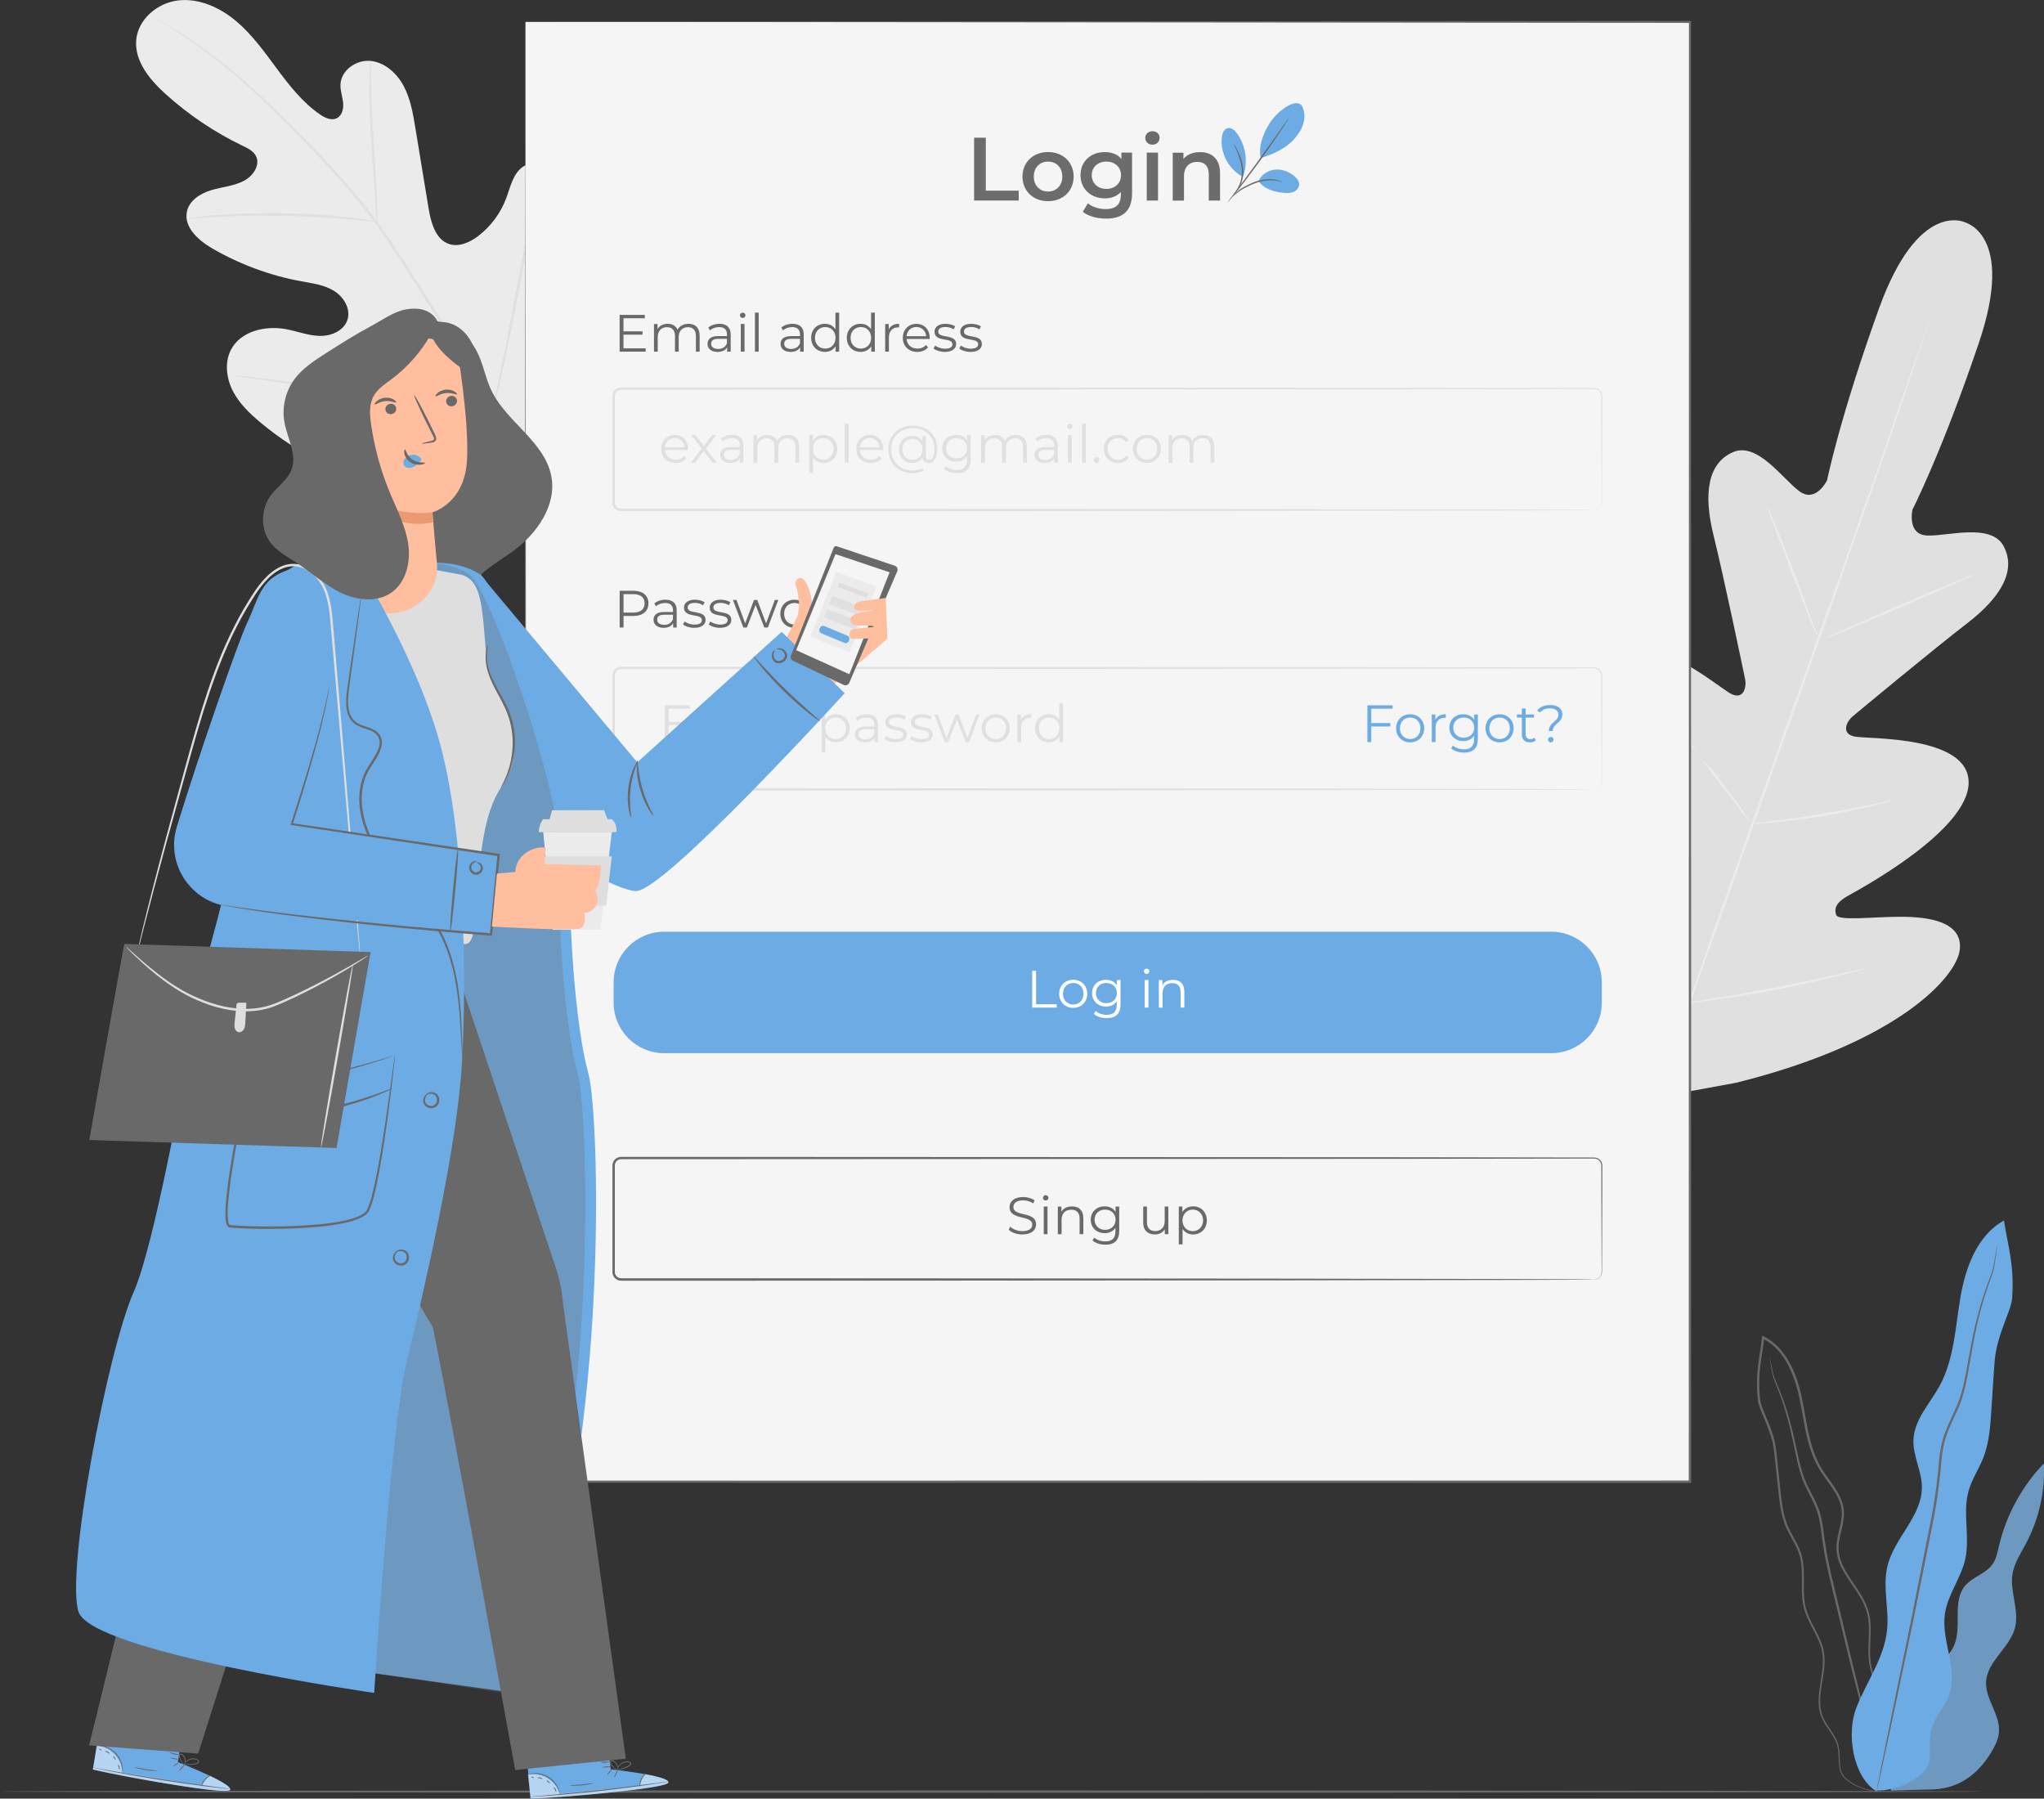 <svg width="208" height="183" viewBox="0 0 208 183" fill="none" xmlns="http://www.w3.org/2000/svg">
<rect x="0" y="0" width="208" height="183" fill="#333333" stroke="none"/>
<g clip-path="url(#clip0_1_5)">
<path d="M53.551 47.391C60.179 40.849 60.221 30.808 58.421 22.09C58.123 20.636 58.016 19.065 57.1 17.899C56.184 16.733 54.407 16.133 53.202 16.974C52.202 17.671 51.942 19.019 51.514 20.167C50.942 21.695 49.933 23.052 48.64 24.033C47.789 24.674 46.686 25.166 45.677 24.818C44.296 24.339 43.849 22.62 43.607 21.161C43.161 18.443 42.714 15.729 42.268 13.015C42.026 11.556 41.779 10.069 41.087 8.768C40.398 7.463 39.175 6.352 37.724 6.199C36.273 6.05 34.696 7.137 34.645 8.615C34.626 9.228 34.85 9.823 34.915 10.436C34.98 11.05 34.812 11.765 34.264 12.03C33.71 12.3 33.059 11.988 32.547 11.635C30.794 10.422 29.45 8.703 28.171 6.984C26.896 5.265 25.641 3.494 23.999 2.124C22.362 0.753 20.255 -0.195 18.148 0.042C16.041 0.279 14.037 1.947 13.86 4.084C13.683 6.227 15.236 8.104 16.823 9.544C19.18 11.677 21.841 13.466 24.697 14.837C25.213 15.083 25.771 15.353 26.036 15.859C26.52 16.774 25.762 17.894 24.859 18.378C23.836 18.926 22.636 19.014 21.525 19.34C20.413 19.669 19.264 20.376 19.022 21.523C18.678 23.113 20.194 24.46 21.594 25.273C24.399 26.9 27.478 28.038 30.654 28.619C31.794 28.828 32.98 28.977 33.971 29.585C34.966 30.189 35.71 31.412 35.361 32.522C35.012 33.637 33.729 34.195 32.571 34.176C31.413 34.162 30.306 33.721 29.166 33.502C27.036 33.089 24.473 33.67 23.487 35.617C22.841 36.899 23.036 38.493 23.692 39.776C24.348 41.058 25.413 42.076 26.515 42.996C30.366 46.211 34.994 48.535 39.914 49.352C44.844 50.166 49.226 49.864 53.551 47.391Z" fill="#EBEBEB"/>
<path d="M15.636 1.724C15.632 1.729 15.688 1.766 15.799 1.84C15.925 1.919 16.088 2.021 16.297 2.151C16.734 2.421 17.385 2.825 18.204 3.364C19.846 4.438 22.171 6.078 24.794 8.415C26.11 9.581 27.497 10.915 28.962 12.374C30.422 13.838 31.975 15.413 33.543 17.128C35.11 18.842 36.705 20.696 38.203 22.736C38.956 23.754 39.654 24.832 40.37 25.933C41.082 27.034 41.803 28.15 42.533 29.279C45.44 33.805 48.068 38.214 50.123 42.401C52.184 46.583 53.663 50.528 54.593 53.929C55.532 57.331 55.946 60.165 56.137 62.126C56.225 63.106 56.281 63.873 56.3 64.394C56.314 64.64 56.323 64.835 56.332 64.984C56.342 65.118 56.346 65.184 56.351 65.184C56.356 65.184 56.36 65.114 56.36 64.984C56.36 64.835 56.356 64.64 56.356 64.394C56.356 63.873 56.318 63.106 56.244 62.121C56.086 60.151 55.7 57.303 54.779 53.883C53.867 50.463 52.402 46.49 50.347 42.294C48.3 38.089 45.672 33.67 42.761 29.135C42.031 28.006 41.305 26.89 40.593 25.789C39.882 24.692 39.175 23.605 38.417 22.583C36.91 20.534 35.305 18.68 33.729 16.965C32.152 15.25 30.589 13.68 29.12 12.221C27.645 10.766 26.245 9.437 24.92 8.276C22.273 5.948 19.92 4.326 18.26 3.281C17.432 2.755 16.771 2.365 16.325 2.11C16.111 1.979 15.944 1.882 15.813 1.812C15.697 1.747 15.636 1.719 15.636 1.724Z" fill="#E0E0E0"/>
<path d="M38.343 22.574C38.361 22.574 38.37 22.346 38.38 21.928C38.389 21.514 38.38 20.91 38.356 20.167C38.315 18.684 38.184 16.635 38.035 14.377C37.887 12.118 37.789 10.074 37.77 8.592C37.761 7.853 37.757 7.253 37.757 6.835C37.757 6.422 37.747 6.189 37.728 6.189C37.71 6.189 37.682 6.417 37.65 6.831C37.612 7.244 37.589 7.844 37.575 8.587C37.542 10.074 37.612 12.128 37.761 14.386C37.915 16.612 38.054 18.628 38.161 20.167C38.203 20.864 38.24 21.449 38.268 21.918C38.296 22.341 38.324 22.574 38.343 22.574Z" fill="#E0E0E0"/>
<path d="M19.013 22.271C19.018 22.29 19.288 22.276 19.776 22.234C20.264 22.197 20.971 22.132 21.846 22.086C23.594 21.979 26.013 21.914 28.682 21.96C31.357 22.011 33.771 22.16 35.515 22.318C36.389 22.392 37.091 22.467 37.58 22.518C38.068 22.569 38.338 22.592 38.343 22.574C38.347 22.555 38.077 22.499 37.594 22.411C37.11 22.327 36.408 22.22 35.533 22.123C33.789 21.914 31.366 21.737 28.682 21.686C26.003 21.64 23.576 21.737 21.827 21.895C20.953 21.97 20.246 22.058 19.762 22.132C19.274 22.202 19.009 22.253 19.013 22.271Z" fill="#E0E0E0"/>
<path d="M50.058 41.973C50.068 41.978 50.095 41.89 50.147 41.722C50.202 41.523 50.267 41.281 50.351 40.993C50.528 40.356 50.756 39.432 51.021 38.279C51.556 35.979 52.198 32.782 52.858 29.246C53.519 25.705 54.133 22.509 54.616 20.199C54.858 19.079 55.053 18.155 55.202 17.467C55.263 17.169 55.314 16.923 55.356 16.723C55.388 16.552 55.402 16.463 55.393 16.459C55.384 16.459 55.356 16.542 55.304 16.709C55.249 16.909 55.184 17.146 55.1 17.439C54.923 18.076 54.695 19 54.43 20.153C53.895 22.453 53.253 25.65 52.593 29.19C51.933 32.731 51.319 35.928 50.835 38.233C50.593 39.353 50.398 40.277 50.249 40.96C50.188 41.258 50.137 41.504 50.095 41.704C50.063 41.88 50.049 41.973 50.058 41.973Z" fill="#E0E0E0"/>
<path d="M23.794 38.21C23.794 38.219 23.883 38.237 24.059 38.27C24.264 38.303 24.52 38.34 24.822 38.391C25.529 38.493 26.478 38.633 27.636 38.8C30.013 39.144 33.287 39.659 36.905 40.231C40.524 40.803 43.807 41.29 46.189 41.583C47.379 41.732 48.347 41.843 49.012 41.904C49.319 41.932 49.575 41.955 49.784 41.973C49.961 41.987 50.054 41.987 50.054 41.978C50.054 41.969 49.965 41.95 49.788 41.918C49.584 41.885 49.333 41.848 49.026 41.801C48.319 41.699 47.37 41.56 46.212 41.393C43.835 41.049 40.561 40.533 36.943 39.961C33.324 39.39 30.041 38.902 27.659 38.609C26.469 38.461 25.501 38.349 24.831 38.289C24.524 38.261 24.269 38.237 24.059 38.219C23.887 38.2 23.794 38.2 23.794 38.21Z" fill="#E0E0E0"/>
<path d="M199.954 22.615C199.954 22.615 195.205 20.278 191.196 31.421C187.187 42.563 185.931 48.855 185.931 48.855C185.931 48.855 184.796 51.225 183.108 49.984C181.42 48.744 178.839 44.938 176.369 45.997C173.806 47.094 173.309 50.17 174.369 54.459C175.429 58.748 177.406 68.232 177.583 69.091C177.755 69.933 177.425 71.248 176.141 70.588C174.853 69.928 167.081 63.213 164.114 67.089C161.146 70.964 166.062 82.432 166.579 83.696C167.09 84.96 166.909 85.55 166.327 85.954C165.746 86.359 163.346 83.854 161.058 82.037C158.77 80.22 155.798 78.51 154.272 80.889C152.747 83.268 153.305 92.269 163.653 105.693L168.853 111.599L176.634 110.173C193.094 106.102 199.14 99.406 199.433 96.6C199.721 93.788 196.331 93.277 193.405 93.277C190.48 93.277 187.043 93.742 186.843 93.068C186.638 92.39 186.861 91.814 188.052 91.144C189.243 90.475 200.238 84.56 200.331 79.681C200.424 74.802 190.159 75.22 188.74 74.942C187.322 74.658 187.885 73.427 188.545 72.874C189.219 72.312 196.675 66.118 200.177 63.422C203.679 60.723 205.205 58.009 203.884 55.556C202.61 53.191 198.219 54.566 196.121 54.487C194.024 54.408 194.615 51.848 194.615 51.848C194.615 51.848 197.554 46.142 201.358 34.929C205.163 23.717 199.856 22.592 199.856 22.592" fill="#E0E0E0"/>
<path d="M196.345 32.587C196.345 32.587 196.326 32.671 196.275 32.824C196.224 32.991 196.149 33.219 196.052 33.517C195.847 34.135 195.549 35.027 195.173 36.174C194.405 38.484 193.275 41.815 191.857 45.928C189.029 54.152 185.029 65.481 180.569 77.976C176.108 90.475 172.081 101.795 169.211 110.005C167.783 114.104 166.625 117.426 165.825 119.731C165.425 120.869 165.118 121.761 164.904 122.375C164.797 122.668 164.718 122.895 164.658 123.063C164.602 123.216 164.565 123.295 164.565 123.295C164.565 123.295 164.583 123.211 164.635 123.058C164.686 122.891 164.76 122.663 164.858 122.366C165.062 121.748 165.36 120.855 165.737 119.708C166.504 117.398 167.634 114.067 169.053 109.959C171.881 101.734 175.881 90.406 180.341 77.906C184.801 65.411 188.829 54.092 191.694 45.881C193.122 41.783 194.28 38.461 195.08 36.156C195.48 35.017 195.787 34.125 196.001 33.512C196.108 33.219 196.187 32.991 196.247 32.824C196.312 32.666 196.345 32.587 196.345 32.587Z" fill="#EBEBEB"/>
<path d="M179.764 51.462C179.778 51.457 179.871 51.634 180.029 51.968C180.187 52.298 180.397 52.782 180.657 53.386C181.169 54.589 181.834 56.267 182.536 58.135C183.22 59.979 183.838 61.643 184.313 62.921C184.531 63.492 184.713 63.975 184.861 64.366C184.992 64.705 185.057 64.9 185.043 64.905C185.029 64.909 184.931 64.733 184.773 64.403C184.615 64.073 184.406 63.585 184.155 62.981C183.652 61.773 183.01 60.086 182.313 58.218C181.615 56.383 180.987 54.719 180.504 53.446C180.285 52.874 180.099 52.391 179.95 52.001C179.815 51.662 179.75 51.467 179.764 51.462Z" fill="#EBEBEB"/>
<path d="M185.773 64.947C185.745 64.886 189.15 63.362 193.377 61.545C197.605 59.728 201.051 58.306 201.079 58.367C201.107 58.427 197.703 59.951 193.475 61.768C189.247 63.59 185.801 65.012 185.773 64.947Z" fill="#EBEBEB"/>
<path d="M178.057 83.835C178.057 83.817 178.262 83.784 178.629 83.738C179.048 83.687 179.573 83.622 180.197 83.543C181.522 83.375 183.345 83.143 185.355 82.808C187.364 82.478 189.168 82.116 190.475 81.847C191.089 81.721 191.61 81.609 192.024 81.526C192.391 81.452 192.596 81.419 192.601 81.433C192.605 81.452 192.41 81.512 192.047 81.614C191.689 81.716 191.164 81.856 190.517 82.009C189.219 82.325 187.41 82.716 185.401 83.045C183.387 83.38 181.555 83.589 180.224 83.71C179.559 83.766 179.02 83.807 178.648 83.826C178.266 83.849 178.057 83.849 178.057 83.835Z" fill="#EBEBEB"/>
<path d="M169.937 72.827C169.951 72.818 170.076 72.957 170.299 73.227C170.546 73.538 170.853 73.919 171.211 74.365C171.974 75.337 172.713 77.07 174.15 78.18C175.285 79.681 176.304 81.047 177.034 82.042C177.369 82.511 177.653 82.906 177.885 83.227C178.08 83.51 178.183 83.673 178.169 83.682C178.155 83.691 178.029 83.552 177.806 83.282C177.559 82.971 177.253 82.59 176.894 82.144C176.132 81.173 175.094 79.825 173.955 78.329C172.82 76.828 171.802 75.467 171.076 74.468C170.741 73.998 170.457 73.603 170.225 73.283C170.025 72.999 169.923 72.841 169.937 72.827Z" fill="#EBEBEB"/>
<path d="M161.007 88.635C161.021 88.626 161.183 88.807 161.463 89.151C161.77 89.532 162.165 90.02 162.639 90.606C163.625 91.841 164.969 93.561 166.444 95.466C167.918 97.376 169.244 99.109 170.192 100.373C170.644 100.982 171.016 101.483 171.304 101.878C171.564 102.236 171.699 102.441 171.685 102.45C171.671 102.459 171.509 102.278 171.23 101.934C170.923 101.553 170.527 101.065 170.053 100.48C169.067 99.244 167.723 97.524 166.248 95.619C164.774 93.714 163.449 91.976 162.5 90.712C162.049 90.104 161.676 89.602 161.388 89.207C161.128 88.849 160.993 88.649 161.007 88.635Z" fill="#EBEBEB"/>
<path d="M171.523 102.05C171.523 102.032 171.778 101.985 172.243 101.906C172.755 101.823 173.42 101.716 174.225 101.59C175.894 101.321 178.201 100.94 180.736 100.447C183.271 99.959 185.554 99.457 187.206 99.081C187.996 98.9 188.657 98.751 189.159 98.64C189.619 98.537 189.88 98.486 189.885 98.505C189.889 98.523 189.638 98.602 189.182 98.733C188.726 98.863 188.066 99.044 187.243 99.253C185.601 99.671 183.317 100.201 180.778 100.693C178.239 101.186 175.922 101.539 174.243 101.767C173.402 101.878 172.723 101.962 172.253 102.008C171.788 102.046 171.527 102.064 171.523 102.05Z" fill="#EBEBEB"/>
<path d="M202.191 182.284C202.191 182.349 156.923 182.405 101.098 182.405C45.258 182.41 0 182.354 0 182.284C0 182.219 45.258 182.164 101.102 182.164C156.928 182.164 202.191 182.219 202.191 182.284Z" fill="#696969"/>
<path d="M171.974 2.23H53.472V150.757H171.974V2.23Z" fill="#F5F5F5"/>
<path d="M53.472 2.23C54.309 2.23 100.516 2.189 171.974 2.128H172.076V2.23C172.081 44.654 172.09 95.759 172.095 150.743V150.757V150.878H171.974C129.19 150.873 88.754 150.868 53.472 150.864H53.365V150.757C53.43 62.493 53.472 3.178 53.472 2.23C53.472 3.178 53.514 62.493 53.579 150.757L53.472 150.65C88.749 150.645 129.185 150.641 171.974 150.636L171.853 150.757V150.743C171.862 95.759 171.867 44.654 171.871 2.23L171.974 2.333C100.516 2.268 54.314 2.23 53.472 2.23Z" fill="#696969"/>
<path d="M99.126 14.01H100.316V19.4H103.665V20.404H99.126V14.01Z" fill="#6C6C6C"/>
<path d="M104.047 17.964C104.047 16.5 105.144 15.469 106.646 15.469C108.163 15.469 109.256 16.5 109.256 17.964C109.256 19.428 108.167 20.469 106.646 20.469C105.144 20.469 104.047 19.428 104.047 17.964ZM108.102 17.964C108.102 17.03 107.479 16.44 106.646 16.44C105.823 16.44 105.2 17.035 105.2 17.964C105.2 18.898 105.823 19.488 106.646 19.488C107.479 19.493 108.102 18.898 108.102 17.964Z" fill="#6C6C6C"/>
<path d="M115.199 15.524V19.665C115.199 21.44 114.274 22.244 112.567 22.244C111.651 22.244 110.749 22.007 110.19 21.547L110.702 20.687C111.13 21.045 111.828 21.273 112.507 21.273C113.586 21.273 114.06 20.78 114.06 19.79V19.535C113.655 19.971 113.083 20.185 112.423 20.185C111.023 20.185 109.953 19.233 109.953 17.82C109.953 16.403 111.023 15.473 112.423 15.473C113.111 15.473 113.711 15.692 114.116 16.175V15.524H115.199ZM114.074 17.82C114.074 16.997 113.451 16.44 112.59 16.44C111.721 16.44 111.097 16.997 111.097 17.82C111.097 18.652 111.721 19.219 112.59 19.219C113.451 19.219 114.074 18.652 114.074 17.82Z" fill="#6C6C6C"/>
<path d="M116.544 14.038C116.544 13.652 116.855 13.35 117.274 13.35C117.697 13.35 118.004 13.633 118.004 14.01C118.004 14.414 117.702 14.721 117.274 14.721C116.855 14.721 116.544 14.419 116.544 14.038ZM116.697 15.524H117.841V20.404H116.697V15.524Z" fill="#6C6C6C"/>
<path d="M124.153 17.611V20.408H123.008V17.76C123.008 16.891 122.581 16.473 121.846 16.473C121.032 16.473 120.483 16.965 120.483 17.945V20.413H119.339V15.534H120.427V16.166C120.804 15.72 121.395 15.478 122.111 15.478C123.283 15.469 124.153 16.138 124.153 17.611Z" fill="#6C6C6C"/>
<path d="M132.455 10.715C132.78 11.268 132.808 11.965 132.627 12.583C132.445 13.201 132.069 13.745 131.636 14.219C130.794 15.134 129.487 15.724 128.292 16.078C127.99 14.73 128.729 13.308 129.152 12.611C129.817 11.51 131.696 9.921 132.455 10.715Z" fill="#6dabe4"/>
<path d="M128.064 18.433C128.343 17.773 129.031 17.323 129.743 17.258C130.459 17.188 131.185 17.467 131.729 17.936C131.98 18.15 132.213 18.443 132.203 18.773C132.194 19.084 131.971 19.358 131.692 19.497C131.413 19.637 131.092 19.655 130.78 19.632C129.72 19.553 128.706 19.284 128.064 18.433Z" fill="#6dabe4"/>
<path d="M125.38 20.013C125.371 19.999 125.585 19.776 125.971 19.442C126.166 19.274 126.422 19.098 126.72 18.949C127.022 18.796 127.348 18.624 127.72 18.494C128.459 18.224 129.19 18.182 129.697 18.266C129.952 18.308 130.148 18.373 130.283 18.419C130.413 18.475 130.483 18.512 130.483 18.522C130.473 18.545 130.185 18.419 129.687 18.364C129.19 18.308 128.487 18.364 127.771 18.624C127.413 18.749 127.083 18.917 126.785 19.061C126.487 19.205 126.236 19.363 126.036 19.516C125.636 19.832 125.394 20.032 125.38 20.013Z" fill="#696969"/>
<path d="M131.134 12.049C131.143 12.053 131.064 12.184 130.924 12.407C130.78 12.634 130.571 12.955 130.301 13.354C129.771 14.149 129.022 15.241 128.171 16.426C127.315 17.611 126.515 18.661 125.915 19.409C125.618 19.781 125.371 20.083 125.199 20.287C125.027 20.492 124.925 20.603 124.92 20.594C124.911 20.589 124.999 20.469 125.157 20.25C125.334 20.018 125.562 19.711 125.841 19.344C126.418 18.582 127.208 17.523 128.059 16.338C128.897 15.158 129.655 14.093 130.222 13.294C130.487 12.922 130.71 12.611 130.878 12.374C131.036 12.16 131.124 12.044 131.134 12.049Z" fill="#696969"/>
<path d="M126.515 17.89C127.018 16.459 126.771 14.795 125.873 13.568C125.646 13.257 125.297 12.946 124.925 13.039C124.548 13.132 124.385 13.573 124.339 13.954C124.143 15.548 125.022 17.221 126.445 17.969" fill="#6dabe4"/>
<path d="M125.566 14.656C125.576 14.651 125.618 14.716 125.692 14.837C125.766 14.958 125.859 15.134 125.971 15.362C126.18 15.817 126.459 16.473 126.515 17.253C126.543 17.643 126.501 18.015 126.413 18.34C126.329 18.666 126.19 18.94 126.059 19.158C125.925 19.372 125.804 19.539 125.706 19.642C125.613 19.748 125.557 19.799 125.548 19.795C125.525 19.776 125.734 19.544 125.971 19.112C126.083 18.893 126.208 18.624 126.283 18.308C126.357 17.992 126.394 17.634 126.371 17.262C126.32 16.51 126.059 15.864 125.878 15.404C125.687 14.944 125.548 14.67 125.566 14.656Z" fill="#696969"/>
<path d="M65.704 35.435V35.779H63.053V32.039H65.62V32.383H63.448V33.712H65.383V34.051H63.448V35.44H65.704V35.435Z" fill="#696969"/>
<path d="M71.197 34.148V35.779H70.815V34.186C70.815 33.591 70.518 33.289 70.006 33.289C69.43 33.289 69.067 33.665 69.067 34.306V35.779H68.685V34.186C68.685 33.591 68.388 33.289 67.871 33.289C67.299 33.289 66.932 33.665 66.932 34.306V35.779H66.55V32.968H66.913V33.479C67.113 33.145 67.476 32.945 67.946 32.945C68.411 32.945 68.774 33.145 68.946 33.54C69.15 33.177 69.55 32.945 70.057 32.945C70.75 32.945 71.197 33.34 71.197 34.148Z" fill="#696969"/>
<path d="M74.355 34.037V35.779H73.992V35.343C73.82 35.631 73.49 35.807 73.025 35.807C72.388 35.807 71.997 35.477 71.997 34.989C71.997 34.557 72.276 34.195 73.085 34.195H73.978V34.023C73.978 33.54 73.704 33.279 73.183 33.279C72.82 33.279 72.476 33.41 72.248 33.609L72.076 33.326C72.36 33.084 72.778 32.945 73.22 32.945C73.941 32.945 74.355 33.307 74.355 34.037ZM73.973 34.934V34.474H73.09C72.546 34.474 72.369 34.687 72.369 34.975C72.369 35.301 72.629 35.505 73.081 35.505C73.508 35.505 73.825 35.301 73.973 34.934Z" fill="#696969"/>
<path d="M75.299 32.081C75.299 31.937 75.42 31.811 75.578 31.811C75.731 31.811 75.857 31.927 75.857 32.071C75.857 32.225 75.741 32.35 75.578 32.35C75.42 32.35 75.299 32.229 75.299 32.081ZM75.383 32.964H75.764V35.779H75.383V32.964Z" fill="#696969"/>
<path d="M76.825 31.811H77.206V35.779H76.825V31.811Z" fill="#696969"/>
<path d="M81.787 34.037V35.779H81.424V35.343C81.252 35.631 80.922 35.807 80.457 35.807C79.82 35.807 79.429 35.477 79.429 34.989C79.429 34.557 79.708 34.195 80.517 34.195H81.41V34.023C81.41 33.54 81.136 33.279 80.615 33.279C80.252 33.279 79.908 33.41 79.68 33.609L79.508 33.326C79.792 33.084 80.21 32.945 80.652 32.945C81.373 32.945 81.787 33.307 81.787 34.037ZM81.406 34.934V34.474H80.522C79.978 34.474 79.801 34.687 79.801 34.975C79.801 35.301 80.061 35.505 80.513 35.505C80.941 35.505 81.257 35.301 81.406 34.934Z" fill="#696969"/>
<path d="M85.396 31.811V35.779H85.033V35.222C84.805 35.603 84.415 35.803 83.945 35.803C83.141 35.803 82.545 35.222 82.545 34.371C82.545 33.521 83.145 32.945 83.945 32.945C84.396 32.945 84.778 33.135 85.015 33.502V31.811H85.396ZM85.024 34.371C85.024 33.712 84.573 33.275 83.982 33.275C83.382 33.275 82.931 33.712 82.931 34.371C82.931 35.031 83.382 35.468 83.982 35.468C84.573 35.468 85.024 35.031 85.024 34.371Z" fill="#696969"/>
<path d="M89.024 31.811V35.779H88.661V35.222C88.433 35.603 88.043 35.803 87.573 35.803C86.768 35.803 86.173 35.222 86.173 34.371C86.173 33.521 86.773 32.945 87.573 32.945C88.024 32.945 88.405 33.135 88.642 33.502V31.811H89.024ZM88.647 34.371C88.647 33.712 88.196 33.275 87.605 33.275C87.005 33.275 86.554 33.712 86.554 34.371C86.554 35.031 87.005 35.468 87.605 35.468C88.201 35.468 88.647 35.031 88.647 34.371Z" fill="#696969"/>
<path d="M91.498 32.945V33.312C91.466 33.312 91.433 33.307 91.405 33.307C90.814 33.307 90.456 33.684 90.456 34.344V35.779H90.075V32.968H90.438V33.521C90.624 33.14 90.982 32.945 91.498 32.945Z" fill="#696969"/>
<path d="M94.61 34.488H92.256C92.298 35.078 92.749 35.468 93.363 35.468C93.707 35.468 94.01 35.347 94.224 35.101L94.438 35.347C94.186 35.645 93.796 35.807 93.349 35.807C92.47 35.807 91.87 35.208 91.87 34.376C91.87 33.544 92.452 32.95 93.247 32.95C94.038 32.95 94.61 33.53 94.61 34.376C94.614 34.404 94.61 34.446 94.61 34.488ZM92.252 34.204H94.247C94.2 33.651 93.796 33.27 93.247 33.27C92.703 33.27 92.303 33.656 92.252 34.204Z" fill="#696969"/>
<path d="M94.996 35.459L95.168 35.161C95.391 35.338 95.772 35.477 96.168 35.477C96.703 35.477 96.921 35.296 96.921 35.017C96.921 34.283 95.098 34.864 95.098 33.749C95.098 33.289 95.493 32.945 96.21 32.945C96.572 32.945 96.968 33.047 97.205 33.205L97.037 33.512C96.791 33.34 96.498 33.27 96.21 33.27C95.703 33.27 95.475 33.47 95.475 33.735C95.475 34.492 97.298 33.921 97.298 35.003C97.298 35.491 96.87 35.807 96.135 35.807C95.675 35.803 95.228 35.654 94.996 35.459Z" fill="#696969"/>
<path d="M97.614 35.459L97.786 35.161C98.01 35.338 98.391 35.477 98.786 35.477C99.321 35.477 99.54 35.296 99.54 35.017C99.54 34.283 97.717 34.864 97.717 33.749C97.717 33.289 98.112 32.945 98.828 32.945C99.191 32.945 99.586 33.047 99.823 33.205L99.656 33.512C99.409 33.34 99.117 33.27 98.828 33.27C98.321 33.27 98.093 33.47 98.093 33.735C98.093 34.492 99.916 33.921 99.916 35.003C99.916 35.491 99.489 35.807 98.754 35.807C98.293 35.803 97.842 35.654 97.614 35.459Z" fill="#696969"/>
<path d="M70.02 45.788H67.667C67.709 46.379 68.16 46.769 68.774 46.769C69.118 46.769 69.42 46.648 69.634 46.402L69.848 46.648C69.597 46.945 69.206 47.108 68.76 47.108C67.881 47.108 67.281 46.509 67.281 45.677C67.281 44.845 67.862 44.25 68.657 44.25C69.448 44.25 70.02 44.831 70.02 45.677C70.025 45.705 70.02 45.746 70.02 45.788ZM67.667 45.505H69.662C69.615 44.952 69.211 44.571 68.662 44.571C68.118 44.571 67.713 44.957 67.667 45.505Z" fill="#E0E0E0"/>
<path d="M72.513 47.08L71.62 45.904L70.722 47.08H70.294L71.406 45.635L70.346 44.264H70.774L71.62 45.365L72.466 44.264H72.885L71.825 45.635L72.95 47.08H72.513Z" fill="#E0E0E0"/>
<path d="M75.648 45.333V47.075H75.285V46.639C75.113 46.927 74.783 47.103 74.318 47.103C73.68 47.103 73.29 46.773 73.29 46.285C73.29 45.853 73.569 45.491 74.378 45.491H75.271V45.319C75.271 44.836 74.997 44.575 74.476 44.575C74.113 44.575 73.769 44.706 73.541 44.906L73.369 44.622C73.653 44.38 74.071 44.241 74.513 44.241C75.234 44.246 75.648 44.608 75.648 45.333ZM75.266 46.234V45.774H74.383C73.838 45.774 73.662 45.988 73.662 46.276C73.662 46.602 73.922 46.806 74.373 46.806C74.801 46.806 75.118 46.602 75.266 46.234Z" fill="#E0E0E0"/>
<path d="M81.322 45.449V47.08H80.941V45.486C80.941 44.892 80.643 44.59 80.131 44.59C79.555 44.59 79.192 44.966 79.192 45.607V47.085H78.81V45.491C78.81 44.896 78.513 44.594 77.996 44.594C77.424 44.594 77.057 44.971 77.057 45.612V47.089H76.676V44.278H77.038V44.789C77.238 44.455 77.601 44.255 78.071 44.255C78.536 44.255 78.899 44.455 79.071 44.85C79.275 44.487 79.675 44.255 80.182 44.255C80.875 44.246 81.322 44.641 81.322 45.449Z" fill="#E0E0E0"/>
<path d="M85.206 45.672C85.206 46.527 84.606 47.103 83.805 47.103C83.354 47.103 82.973 46.913 82.736 46.546V48.112H82.354V44.264H82.717V44.822C82.945 44.445 83.336 44.246 83.805 44.246C84.606 44.246 85.206 44.822 85.206 45.672ZM84.824 45.672C84.824 45.022 84.368 44.575 83.773 44.575C83.173 44.575 82.727 45.017 82.727 45.672C82.727 46.332 83.178 46.769 83.773 46.769C84.373 46.769 84.824 46.327 84.824 45.672Z" fill="#E0E0E0"/>
<path d="M85.978 43.112H86.359V47.08H85.978V43.112Z" fill="#E0E0E0"/>
<path d="M89.87 45.788H87.517C87.559 46.379 88.01 46.769 88.624 46.769C88.968 46.769 89.27 46.648 89.484 46.402L89.698 46.648C89.447 46.945 89.056 47.108 88.61 47.108C87.731 47.108 87.131 46.509 87.131 45.677C87.131 44.845 87.712 44.25 88.508 44.25C89.298 44.25 89.87 44.831 89.87 45.677C89.875 45.705 89.87 45.746 89.87 45.788ZM87.512 45.505H89.508C89.461 44.952 89.056 44.571 88.508 44.571C87.963 44.571 87.564 44.957 87.512 45.505Z" fill="#E0E0E0"/>
<path d="M95.373 45.663C95.373 46.574 95.038 47.108 94.484 47.108C94.135 47.108 93.903 46.894 93.879 46.527C93.666 46.894 93.279 47.108 92.81 47.108C92.052 47.108 91.484 46.532 91.484 45.723C91.484 44.919 92.052 44.348 92.81 44.348C93.27 44.348 93.652 44.552 93.87 44.91V44.371H94.219V46.397C94.219 46.694 94.368 46.801 94.549 46.801C94.879 46.801 95.093 46.388 95.093 45.667C95.093 44.413 94.191 43.577 92.894 43.577C91.582 43.577 90.689 44.455 90.689 45.719C90.689 46.983 91.573 47.875 92.87 47.875C93.191 47.875 93.587 47.8 93.898 47.638L93.991 47.898C93.67 48.065 93.233 48.144 92.875 48.144C91.405 48.144 90.396 47.136 90.396 45.719C90.396 44.297 91.419 43.302 92.894 43.302C94.345 43.302 95.373 44.26 95.373 45.663ZM93.875 45.719C93.875 45.073 93.438 44.654 92.856 44.654C92.261 44.654 91.833 45.077 91.833 45.719C91.833 46.36 92.261 46.792 92.856 46.792C93.438 46.797 93.875 46.374 93.875 45.719Z" fill="#E0E0E0"/>
<path d="M98.782 44.264V46.736C98.782 47.703 98.307 48.144 97.372 48.144C96.861 48.144 96.354 47.991 96.061 47.712L96.251 47.424C96.521 47.666 96.926 47.81 97.358 47.81C98.07 47.81 98.396 47.484 98.396 46.787V46.43C98.158 46.787 97.758 46.973 97.298 46.973C96.493 46.973 95.884 46.411 95.884 45.602C95.884 44.794 96.493 44.246 97.298 44.246C97.768 44.246 98.177 44.436 98.409 44.808V44.269H98.782V44.264ZM98.409 45.602C98.409 44.994 97.958 44.575 97.34 44.575C96.721 44.575 96.275 44.994 96.275 45.602C96.275 46.211 96.721 46.634 97.34 46.634C97.963 46.634 98.409 46.211 98.409 45.602Z" fill="#E0E0E0"/>
<path d="M104.488 45.449V47.08H104.107V45.486C104.107 44.892 103.809 44.59 103.298 44.59C102.721 44.59 102.358 44.966 102.358 45.607V47.085H101.977V45.491C101.977 44.896 101.679 44.594 101.163 44.594C100.591 44.594 100.223 44.971 100.223 45.612V47.089H99.842V44.278H100.205V44.789C100.405 44.455 100.768 44.255 101.237 44.255C101.702 44.255 102.065 44.455 102.237 44.85C102.442 44.487 102.842 44.255 103.349 44.255C104.037 44.246 104.488 44.641 104.488 45.449Z" fill="#E0E0E0"/>
<path d="M107.642 45.333V47.075H107.279V46.639C107.107 46.927 106.777 47.103 106.312 47.103C105.674 47.103 105.284 46.773 105.284 46.285C105.284 45.853 105.563 45.491 106.372 45.491H107.265V45.319C107.265 44.836 106.991 44.575 106.47 44.575C106.107 44.575 105.763 44.706 105.535 44.906L105.363 44.622C105.646 44.38 106.065 44.241 106.507 44.241C107.228 44.246 107.642 44.608 107.642 45.333ZM107.26 46.234V45.774H106.377C105.832 45.774 105.656 45.988 105.656 46.276C105.656 46.602 105.916 46.806 106.367 46.806C106.795 46.806 107.111 46.602 107.26 46.234Z" fill="#E0E0E0"/>
<path d="M108.586 43.377C108.586 43.233 108.707 43.107 108.865 43.107C109.018 43.107 109.144 43.223 109.144 43.367C109.144 43.521 109.028 43.646 108.865 43.646C108.711 43.651 108.586 43.53 108.586 43.377ZM108.674 44.264H109.056V47.075H108.674V44.264Z" fill="#E0E0E0"/>
<path d="M110.111 43.112H110.493V47.08H110.111V43.112Z" fill="#E0E0E0"/>
<path d="M111.302 46.811C111.302 46.643 111.432 46.523 111.586 46.523C111.739 46.523 111.874 46.643 111.874 46.811C111.874 46.978 111.739 47.103 111.586 47.103C111.432 47.103 111.302 46.978 111.302 46.811Z" fill="#E0E0E0"/>
<path d="M112.321 45.672C112.321 44.831 112.93 44.246 113.772 44.246C114.246 44.246 114.651 44.431 114.874 44.803L114.59 44.994C114.4 44.71 114.097 44.575 113.772 44.575C113.158 44.575 112.707 45.012 112.707 45.672C112.707 46.337 113.158 46.769 113.772 46.769C114.097 46.769 114.4 46.639 114.59 46.355L114.874 46.546C114.651 46.908 114.246 47.103 113.772 47.103C112.93 47.103 112.321 46.513 112.321 45.672Z" fill="#E0E0E0"/>
<path d="M115.283 45.672C115.283 44.84 115.892 44.246 116.716 44.246C117.539 44.246 118.144 44.84 118.144 45.672C118.144 46.504 117.539 47.103 116.716 47.103C115.892 47.103 115.283 46.504 115.283 45.672ZM117.762 45.672C117.762 45.012 117.316 44.575 116.72 44.575C116.12 44.575 115.674 45.012 115.674 45.672C115.674 46.332 116.125 46.769 116.72 46.769C117.316 46.769 117.762 46.327 117.762 45.672Z" fill="#E0E0E0"/>
<path d="M123.567 45.449V47.08H123.185V45.486C123.185 44.892 122.888 44.59 122.376 44.59C121.799 44.59 121.436 44.966 121.436 45.607V47.085H121.055V45.491C121.055 44.896 120.757 44.594 120.241 44.594C119.669 44.594 119.302 44.971 119.302 45.612V47.089H118.92V44.278H119.283V44.789C119.483 44.455 119.846 44.255 120.316 44.255C120.781 44.255 121.143 44.455 121.315 44.85C121.52 44.487 121.92 44.255 122.427 44.255C123.115 44.246 123.567 44.641 123.567 45.449Z" fill="#E0E0E0"/>
<path d="M162.239 51.889C162.23 51.871 162.467 51.927 162.756 51.671C163.095 51.411 162.955 50.779 162.979 50.045C162.974 48.544 162.965 46.341 162.955 43.507C162.955 42.796 162.951 42.048 162.951 41.263C162.951 41.067 162.951 40.867 162.951 40.663C162.942 40.463 162.974 40.249 162.914 40.073C162.853 39.892 162.714 39.734 162.537 39.65C162.36 39.557 162.151 39.59 161.932 39.585C160.202 39.59 158.328 39.59 156.309 39.594C152.272 39.599 147.677 39.604 142.598 39.613C122.278 39.622 94.214 39.636 63.216 39.65C63.011 39.65 62.811 39.748 62.69 39.915C62.555 40.082 62.565 40.282 62.565 40.538V41.983C62.565 42.945 62.565 43.906 62.565 44.859C62.565 46.773 62.565 48.669 62.565 50.556C62.569 50.783 62.555 51.048 62.574 51.239C62.611 51.434 62.741 51.611 62.918 51.694C63.007 51.736 63.104 51.764 63.206 51.764H63.56H64.262C65.197 51.764 66.132 51.764 67.062 51.764C68.922 51.764 70.764 51.764 72.592 51.764C79.903 51.769 86.954 51.769 93.67 51.773C107.102 51.782 119.199 51.792 129.357 51.801C139.515 51.815 147.733 51.829 153.416 51.838C156.253 51.848 158.458 51.857 159.956 51.861C160.7 51.866 161.267 51.871 161.658 51.876C162.039 51.88 162.239 51.889 162.239 51.889C162.239 51.889 162.044 51.899 161.658 51.903C161.272 51.908 160.7 51.908 159.956 51.917C158.453 51.922 156.253 51.931 153.416 51.941C147.733 51.95 139.515 51.964 129.357 51.978C119.199 51.987 107.102 51.992 93.67 52.006C86.954 52.006 79.903 52.01 72.592 52.015C70.764 52.015 68.922 52.015 67.062 52.015C66.132 52.015 65.202 52.015 64.262 52.015H63.56H63.206C63.072 52.015 62.937 51.982 62.811 51.922C62.565 51.801 62.383 51.564 62.337 51.295C62.304 51.016 62.327 50.811 62.323 50.565C62.323 48.679 62.323 46.778 62.323 44.868C62.323 43.911 62.323 42.954 62.323 41.992V40.547C62.327 40.426 62.313 40.315 62.332 40.166C62.351 40.026 62.407 39.892 62.49 39.78C62.653 39.553 62.932 39.413 63.211 39.413C94.21 39.427 122.274 39.441 142.594 39.45C147.672 39.455 152.268 39.464 156.305 39.469C158.323 39.474 160.197 39.474 161.928 39.478C162.137 39.483 162.369 39.45 162.583 39.557C162.788 39.655 162.951 39.836 163.016 40.045C163.086 40.263 163.044 40.472 163.053 40.672C163.053 40.872 163.053 41.072 163.053 41.272C163.053 42.057 163.049 42.81 163.049 43.516C163.039 46.351 163.03 48.553 163.025 50.054C163.025 50.426 163.021 50.756 163.021 51.039C163.039 51.327 162.918 51.569 162.769 51.694C162.467 51.95 162.225 51.88 162.239 51.889Z" fill="#E0E0E0"/>
<path d="M65.988 61.392C65.988 62.187 65.411 62.67 64.458 62.67H63.453V63.85H63.058V60.109H64.458C65.411 60.109 65.988 60.588 65.988 61.392ZM65.592 61.392C65.592 60.792 65.197 60.453 64.448 60.453H63.453V62.326H64.448C65.197 62.321 65.592 61.982 65.592 61.392Z" fill="#696969"/>
<path d="M68.862 62.108V63.85H68.499V63.413C68.327 63.701 67.997 63.878 67.532 63.878C66.895 63.878 66.504 63.548 66.504 63.06C66.504 62.628 66.783 62.265 67.592 62.265H68.485V62.093C68.485 61.61 68.211 61.35 67.69 61.35C67.327 61.35 66.983 61.48 66.755 61.68L66.583 61.397C66.867 61.155 67.285 61.016 67.727 61.016C68.448 61.02 68.862 61.383 68.862 62.108ZM68.481 63.004V62.544H67.597C67.053 62.544 66.876 62.758 66.876 63.046C66.876 63.371 67.136 63.576 67.588 63.576C68.016 63.581 68.332 63.376 68.481 63.004Z" fill="#696969"/>
<path d="M69.499 63.529L69.671 63.232C69.894 63.408 70.276 63.548 70.671 63.548C71.206 63.548 71.425 63.367 71.425 63.088C71.425 62.354 69.602 62.935 69.602 61.819C69.602 61.359 69.997 61.016 70.713 61.016C71.076 61.016 71.471 61.118 71.708 61.276L71.541 61.582C71.294 61.41 71.001 61.341 70.713 61.341C70.206 61.341 69.978 61.541 69.978 61.805C69.978 62.563 71.801 61.991 71.801 63.074C71.801 63.562 71.374 63.878 70.639 63.878C70.178 63.878 69.732 63.729 69.499 63.529Z" fill="#696969"/>
<path d="M72.118 63.529L72.29 63.232C72.513 63.408 72.894 63.548 73.29 63.548C73.825 63.548 74.043 63.367 74.043 63.088C74.043 62.354 72.22 62.935 72.22 61.819C72.22 61.359 72.615 61.016 73.332 61.016C73.694 61.016 74.09 61.118 74.327 61.276L74.159 61.582C73.913 61.41 73.62 61.341 73.332 61.341C72.825 61.341 72.597 61.541 72.597 61.805C72.597 62.563 74.42 61.991 74.42 63.074C74.42 63.562 73.992 63.878 73.257 63.878C72.797 63.878 72.346 63.729 72.118 63.529Z" fill="#696969"/>
<path d="M79.201 61.039L78.136 63.85H77.778L76.89 61.545L76.001 63.85H75.643L74.583 61.039H74.945L75.829 63.427L76.731 61.039H77.057L77.955 63.427L78.848 61.039H79.201Z" fill="#696969"/>
<path d="M79.406 62.447C79.406 61.615 80.015 61.02 80.838 61.02C81.661 61.02 82.266 61.615 82.266 62.447C82.266 63.278 81.661 63.878 80.838 63.878C80.015 63.878 79.406 63.278 79.406 62.447ZM81.885 62.447C81.885 61.787 81.443 61.35 80.843 61.35C80.243 61.35 79.792 61.787 79.792 62.447C79.792 63.106 80.243 63.543 80.843 63.543C81.438 63.543 81.885 63.102 81.885 62.447Z" fill="#696969"/>
<path d="M84.461 61.02V61.387C84.429 61.387 84.396 61.383 84.368 61.383C83.778 61.383 83.419 61.759 83.419 62.419V63.85H83.038V61.039H83.401V61.592C83.582 61.215 83.94 61.02 84.461 61.02Z" fill="#696969"/>
<path d="M87.684 59.886V63.855H87.322V63.297C87.094 63.678 86.703 63.878 86.233 63.878C85.429 63.878 84.833 63.297 84.833 62.447C84.833 61.596 85.433 61.02 86.233 61.02C86.684 61.02 87.066 61.211 87.303 61.578V59.886H87.684ZM87.312 62.447C87.312 61.787 86.861 61.35 86.271 61.35C85.671 61.35 85.219 61.787 85.219 62.447C85.219 63.106 85.671 63.543 86.271 63.543C86.861 63.543 87.312 63.102 87.312 62.447Z" fill="#696969"/>
<path d="M70.299 75.16V75.504H67.648V71.763H70.216V72.107H68.043V73.436H69.978V73.775H68.043V75.165H70.299V75.16Z" fill="#E0E0E0"/>
<path d="M73.736 73.873V75.504H73.355V73.91C73.355 73.315 73.043 73.013 72.508 73.013C71.904 73.013 71.522 73.39 71.522 74.031V75.508H71.141V72.697H71.504V73.218C71.708 72.874 72.085 72.679 72.573 72.679C73.266 72.669 73.736 73.064 73.736 73.873Z" fill="#E0E0E0"/>
<path d="M76.252 75.332C76.104 75.467 75.876 75.532 75.657 75.532C75.127 75.532 74.834 75.234 74.834 74.714V73.013H74.332V72.693H74.834V72.079H75.215V72.693H76.071V73.013H75.215V74.691C75.215 75.021 75.387 75.202 75.704 75.202C75.857 75.202 76.015 75.155 76.122 75.058L76.252 75.332Z" fill="#E0E0E0"/>
<path d="M79.29 74.217H76.936C76.978 74.807 77.429 75.197 78.043 75.197C78.387 75.197 78.689 75.076 78.903 74.83L79.117 75.076C78.866 75.374 78.476 75.536 78.029 75.536C77.15 75.536 76.55 74.937 76.55 74.105C76.55 73.273 77.131 72.679 77.927 72.679C78.717 72.679 79.29 73.26 79.29 74.105C79.294 74.128 79.29 74.175 79.29 74.217ZM76.936 73.933H78.931C78.885 73.38 78.48 72.999 77.931 72.999C77.383 72.995 76.983 73.38 76.936 73.933Z" fill="#E0E0E0"/>
<path d="M81.489 72.669V73.036C81.457 73.036 81.424 73.032 81.396 73.032C80.806 73.032 80.448 73.408 80.448 74.068V75.499H80.066V72.688H80.429V73.236C80.61 72.869 80.969 72.669 81.489 72.669Z" fill="#E0E0E0"/>
<path d="M86.466 74.1C86.466 74.956 85.866 75.532 85.066 75.532C84.615 75.532 84.233 75.341 83.996 74.974V76.54H83.615V72.693H83.978V73.25C84.206 72.874 84.596 72.674 85.066 72.674C85.866 72.669 86.466 73.25 86.466 74.1ZM86.089 74.1C86.089 73.45 85.633 73.004 85.038 73.004C84.438 73.004 83.992 73.445 83.992 74.1C83.992 74.756 84.443 75.197 85.038 75.197C85.633 75.192 86.089 74.756 86.089 74.1Z" fill="#E0E0E0"/>
<path d="M89.35 73.761V75.504H88.987V75.067C88.815 75.355 88.484 75.532 88.019 75.532C87.382 75.532 86.992 75.202 86.992 74.714C86.992 74.282 87.27 73.919 88.08 73.919H88.973V73.747C88.973 73.264 88.698 73.004 88.177 73.004C87.815 73.004 87.471 73.134 87.243 73.334L87.07 73.05C87.354 72.809 87.773 72.669 88.215 72.669C88.94 72.669 89.35 73.036 89.35 73.761ZM88.968 74.658V74.198H88.084C87.54 74.198 87.364 74.412 87.364 74.7C87.364 75.025 87.624 75.23 88.075 75.23C88.503 75.23 88.819 75.03 88.968 74.658Z" fill="#E0E0E0"/>
<path d="M89.991 75.183L90.163 74.886C90.387 75.062 90.768 75.202 91.163 75.202C91.698 75.202 91.917 75.021 91.917 74.742C91.917 74.008 90.094 74.588 90.094 73.473C90.094 73.013 90.489 72.669 91.205 72.669C91.568 72.669 91.963 72.772 92.201 72.93L92.033 73.236C91.787 73.064 91.494 72.995 91.205 72.995C90.698 72.995 90.47 73.194 90.47 73.459C90.47 74.217 92.293 73.645 92.293 74.728C92.293 75.216 91.866 75.532 91.131 75.532C90.67 75.532 90.219 75.383 89.991 75.183Z" fill="#E0E0E0"/>
<path d="M92.605 75.183L92.777 74.886C93.001 75.062 93.382 75.202 93.777 75.202C94.312 75.202 94.531 75.021 94.531 74.742C94.531 74.008 92.707 74.588 92.707 73.473C92.707 73.013 93.103 72.669 93.819 72.669C94.182 72.669 94.577 72.772 94.814 72.93L94.647 73.236C94.4 73.064 94.107 72.995 93.819 72.995C93.312 72.995 93.084 73.194 93.084 73.459C93.084 74.217 94.907 73.645 94.907 74.728C94.907 75.216 94.48 75.532 93.745 75.532C93.284 75.532 92.838 75.383 92.605 75.183Z" fill="#E0E0E0"/>
<path d="M99.689 72.693L98.624 75.504H98.265L97.377 73.199L96.489 75.504H96.131L95.07 72.693H95.433L96.317 75.081L97.219 72.693H97.544L98.442 75.081L99.335 72.693H99.689Z" fill="#E0E0E0"/>
<path d="M99.898 74.1C99.898 73.269 100.507 72.674 101.33 72.674C102.154 72.674 102.758 73.269 102.758 74.1C102.758 74.932 102.154 75.532 101.33 75.532C100.507 75.532 99.898 74.932 99.898 74.1ZM102.372 74.1C102.372 73.441 101.93 73.004 101.33 73.004C100.73 73.004 100.279 73.441 100.279 74.1C100.279 74.756 100.73 75.197 101.33 75.197C101.93 75.192 102.372 74.756 102.372 74.1Z" fill="#E0E0E0"/>
<path d="M104.953 72.669V73.036C104.921 73.036 104.888 73.032 104.86 73.032C104.27 73.032 103.912 73.408 103.912 74.068V75.499H103.53V72.688H103.893V73.236C104.074 72.869 104.433 72.669 104.953 72.669Z" fill="#E0E0E0"/>
<path d="M108.177 71.536V75.504H107.814V74.946C107.581 75.327 107.191 75.527 106.725 75.527C105.921 75.527 105.326 74.946 105.326 74.096C105.326 73.246 105.925 72.669 106.725 72.669C107.177 72.669 107.563 72.86 107.795 73.227V71.536H108.177ZM107.804 74.1C107.804 73.441 107.353 73.004 106.763 73.004C106.163 73.004 105.716 73.441 105.716 74.1C105.716 74.756 106.167 75.197 106.763 75.197C107.353 75.192 107.804 74.756 107.804 74.1Z" fill="#E0E0E0"/>
<path d="M139.543 72.103V73.571H141.482V73.915H139.543V75.504H139.147V71.763H141.715V72.107H139.543V72.103Z" fill="#6dabe4"/>
<path d="M142.068 74.1C142.068 73.269 142.677 72.674 143.501 72.674C144.324 72.674 144.928 73.269 144.928 74.1C144.928 74.932 144.324 75.532 143.501 75.532C142.682 75.532 142.068 74.932 142.068 74.1ZM144.547 74.1C144.547 73.441 144.101 73.004 143.505 73.004C142.905 73.004 142.459 73.441 142.459 74.1C142.459 74.756 142.91 75.197 143.505 75.197C144.105 75.192 144.547 74.756 144.547 74.1Z" fill="#6dabe4"/>
<path d="M147.124 72.669V73.036C147.091 73.036 147.059 73.032 147.031 73.032C146.44 73.032 146.082 73.408 146.082 74.068V75.499H145.7V72.688H146.063V73.236C146.249 72.869 146.607 72.669 147.124 72.669Z" fill="#6dabe4"/>
<path d="M150.389 72.693V75.165C150.389 76.131 149.914 76.573 148.979 76.573C148.468 76.573 147.961 76.419 147.668 76.14L147.858 75.852C148.128 76.094 148.533 76.238 148.965 76.238C149.677 76.238 150.003 75.913 150.003 75.216V74.858C149.765 75.216 149.365 75.402 148.905 75.402C148.1 75.402 147.491 74.839 147.491 74.031C147.491 73.222 148.1 72.674 148.905 72.674C149.375 72.674 149.784 72.865 150.017 73.236V72.697H150.389V72.693ZM150.021 74.031C150.021 73.422 149.57 73.004 148.951 73.004C148.333 73.004 147.886 73.422 147.886 74.031C147.886 74.639 148.333 75.062 148.951 75.062C149.57 75.062 150.021 74.639 150.021 74.031Z" fill="#6dabe4"/>
<path d="M151.17 74.1C151.17 73.269 151.779 72.674 152.602 72.674C153.426 72.674 154.03 73.269 154.03 74.1C154.03 74.932 153.426 75.532 152.602 75.532C151.779 75.532 151.17 74.932 151.17 74.1ZM153.644 74.1C153.644 73.441 153.198 73.004 152.602 73.004C152.002 73.004 151.556 73.441 151.556 74.1C151.556 74.756 152.007 75.197 152.602 75.197C153.202 75.192 153.644 74.756 153.644 74.1Z" fill="#6dabe4"/>
<path d="M156.286 75.332C156.137 75.467 155.909 75.532 155.691 75.532C155.16 75.532 154.867 75.234 154.867 74.714V73.013H154.365V72.693H154.867V72.079H155.249V72.693H156.105V73.013H155.249V74.691C155.249 75.021 155.421 75.202 155.737 75.202C155.891 75.202 156.049 75.155 156.156 75.058L156.286 75.332Z" fill="#6dabe4"/>
<path d="M158.588 72.721C158.588 72.335 158.272 72.07 157.728 72.07C157.272 72.07 156.942 72.219 156.705 72.502L156.421 72.288C156.709 71.935 157.156 71.731 157.756 71.731C158.505 71.731 158.988 72.088 158.988 72.66C158.988 73.576 158.007 73.617 158.007 74.379H157.612C157.607 73.501 158.588 73.418 158.588 72.721ZM157.528 75.253C157.528 75.1 157.649 74.979 157.807 74.979C157.965 74.979 158.091 75.095 158.091 75.253C158.091 75.402 157.97 75.532 157.807 75.532C157.649 75.532 157.528 75.402 157.528 75.253Z" fill="#6dabe4"/>
<path d="M162.239 80.318C162.23 80.299 162.467 80.355 162.756 80.099C163.095 79.839 162.955 79.207 162.979 78.473C162.974 76.972 162.965 74.77 162.955 71.935C162.955 71.224 162.951 70.476 162.951 69.691C162.951 69.496 162.951 69.296 162.951 69.091C162.942 68.892 162.974 68.678 162.914 68.501C162.853 68.32 162.714 68.162 162.537 68.078C162.36 67.986 162.151 68.018 161.932 68.013C160.202 68.018 158.328 68.018 156.309 68.023C152.272 68.027 147.677 68.032 142.598 68.041C122.278 68.051 94.214 68.064 63.216 68.078C63.011 68.078 62.811 68.176 62.69 68.343C62.555 68.511 62.565 68.71 62.565 68.966V70.411C62.565 71.373 62.565 72.335 62.565 73.287C62.565 75.202 62.565 77.098 62.565 78.984C62.569 79.212 62.555 79.477 62.574 79.667C62.611 79.862 62.741 80.039 62.918 80.123C63.007 80.164 63.104 80.192 63.206 80.192H63.56H64.262C65.197 80.192 66.132 80.192 67.062 80.192C68.922 80.192 70.764 80.192 72.592 80.192C79.903 80.197 86.954 80.197 93.67 80.202C107.102 80.211 119.199 80.22 129.357 80.23C139.515 80.243 147.733 80.257 153.416 80.267C156.253 80.276 158.458 80.285 159.956 80.29C160.7 80.294 161.267 80.299 161.658 80.304C162.039 80.308 162.239 80.318 162.239 80.318C162.239 80.318 162.044 80.327 161.658 80.332C161.272 80.336 160.7 80.336 159.956 80.346C158.453 80.35 156.253 80.36 153.416 80.369C147.733 80.378 139.515 80.392 129.357 80.406C119.199 80.415 107.102 80.42 93.67 80.434C86.954 80.434 79.903 80.439 72.592 80.443C70.764 80.443 68.922 80.443 67.062 80.443C66.132 80.443 65.202 80.443 64.262 80.443H63.56H63.206C63.072 80.443 62.937 80.411 62.811 80.35C62.565 80.23 62.383 79.993 62.337 79.723C62.304 79.444 62.327 79.24 62.323 78.993C62.323 77.107 62.323 75.206 62.323 73.297C62.323 72.339 62.323 71.382 62.323 70.42V68.975C62.327 68.854 62.313 68.743 62.332 68.594C62.351 68.455 62.407 68.32 62.49 68.209C62.653 67.981 62.932 67.841 63.211 67.841C94.21 67.855 122.274 67.869 142.594 67.879C147.672 67.883 152.268 67.893 156.305 67.897C158.323 67.902 160.197 67.902 161.928 67.906C162.137 67.911 162.369 67.879 162.583 67.986C162.788 68.083 162.951 68.264 163.016 68.473C163.086 68.692 163.044 68.901 163.053 69.101C163.053 69.3 163.053 69.5 163.053 69.7C163.053 70.485 163.049 71.238 163.049 71.945C163.039 74.779 163.03 76.981 163.025 78.482C163.025 78.854 163.021 79.184 163.021 79.467C163.039 79.755 162.918 79.997 162.769 80.123C162.467 80.374 162.225 80.308 162.239 80.318Z" fill="#E0E0E0"/>
<path d="M102.647 125.116L102.8 124.81C103.07 125.07 103.544 125.265 104.037 125.265C104.739 125.265 105.042 124.972 105.042 124.601C105.042 123.574 102.735 124.206 102.735 122.821C102.735 122.273 103.163 121.794 104.116 121.794C104.54 121.794 104.977 121.915 105.279 122.124L105.144 122.44C104.823 122.231 104.446 122.129 104.116 122.129C103.433 122.129 103.126 122.435 103.126 122.807C103.126 123.834 105.432 123.211 105.432 124.577C105.432 125.13 104.995 125.6 104.037 125.6C103.479 125.604 102.926 125.409 102.647 125.116Z" fill="#696969"/>
<path d="M106.13 121.873C106.13 121.729 106.251 121.603 106.409 121.603C106.563 121.603 106.688 121.72 106.688 121.864C106.688 122.017 106.572 122.142 106.409 122.142C106.251 122.147 106.13 122.022 106.13 121.873ZM106.214 122.761H106.595V125.572H106.214V122.761Z" fill="#696969"/>
<path d="M110.242 123.941V125.572H109.86V123.978C109.86 123.383 109.549 123.081 109.014 123.081C108.409 123.081 108.028 123.458 108.028 124.099V125.576H107.646V122.765H108.009V123.286C108.214 122.942 108.59 122.747 109.079 122.747C109.772 122.737 110.242 123.137 110.242 123.941Z" fill="#696969"/>
<path d="M113.893 122.761V125.233C113.893 126.199 113.418 126.64 112.483 126.64C111.972 126.64 111.465 126.487 111.172 126.208L111.362 125.92C111.632 126.162 112.037 126.306 112.469 126.306C113.181 126.306 113.507 125.981 113.507 125.284V124.926C113.269 125.284 112.869 125.47 112.409 125.47C111.604 125.47 110.995 124.907 110.995 124.099C110.995 123.29 111.604 122.742 112.409 122.742C112.879 122.742 113.288 122.932 113.52 123.304V122.765H113.893V122.761ZM113.52 124.099C113.52 123.49 113.069 123.072 112.451 123.072C111.828 123.072 111.386 123.49 111.386 124.099C111.386 124.707 111.832 125.13 112.451 125.13C113.074 125.13 113.52 124.707 113.52 124.099Z" fill="#696969"/>
<path d="M118.892 122.761V125.572H118.53V125.061C118.33 125.404 117.967 125.6 117.52 125.6C116.804 125.6 116.334 125.2 116.334 124.391V122.761H116.716V124.354C116.716 124.954 117.027 125.256 117.562 125.256C118.153 125.256 118.52 124.875 118.52 124.233V122.756H118.892V122.761Z" fill="#696969"/>
<path d="M122.808 124.168C122.808 125.023 122.208 125.6 121.409 125.6C120.957 125.6 120.576 125.409 120.339 125.042V126.608H119.957V122.761H120.32V123.318C120.553 122.946 120.943 122.742 121.409 122.742C122.208 122.737 122.808 123.318 122.808 124.168ZM122.427 124.168C122.427 123.518 121.971 123.072 121.381 123.072C120.781 123.072 120.334 123.518 120.334 124.168C120.334 124.828 120.785 125.265 121.381 125.265C121.971 125.26 122.427 124.824 122.427 124.168Z" fill="#696969"/>
<path d="M162.239 130.181C162.23 130.163 162.467 130.218 162.756 129.963C163.095 129.703 162.955 129.071 162.979 128.337C162.974 126.836 162.965 124.633 162.955 121.799C162.955 121.088 162.951 120.34 162.951 119.554C162.951 119.359 162.951 119.159 162.951 118.955C162.942 118.755 162.974 118.541 162.914 118.365C162.853 118.184 162.714 118.026 162.537 117.942C162.36 117.849 162.151 117.881 161.932 117.877C160.202 117.881 158.328 117.881 156.309 117.886C152.272 117.891 147.677 117.895 142.598 117.905C122.278 117.914 94.214 117.928 63.216 117.942C63.011 117.942 62.811 118.039 62.69 118.207C62.555 118.374 62.565 118.574 62.565 118.829V120.275C62.565 121.236 62.565 122.198 62.565 123.151C62.565 125.065 62.565 126.961 62.565 128.848C62.569 129.075 62.555 129.34 62.574 129.531C62.611 129.726 62.741 129.902 62.918 129.986C63.007 130.028 63.104 130.056 63.206 130.056H63.56H64.262C65.197 130.056 66.132 130.056 67.062 130.056C68.922 130.056 70.764 130.056 72.592 130.056C79.903 130.06 86.954 130.06 93.67 130.065C107.102 130.074 119.199 130.084 129.357 130.093C139.515 130.112 147.733 130.121 153.416 130.13C156.253 130.139 158.458 130.149 159.956 130.153C160.7 130.158 161.267 130.163 161.658 130.167C162.039 130.172 162.239 130.181 162.239 130.181C162.239 130.181 162.044 130.191 161.658 130.195C161.272 130.2 160.7 130.2 159.956 130.209C158.453 130.214 156.253 130.223 153.416 130.232C147.733 130.242 139.515 130.256 129.357 130.27C119.199 130.279 107.102 130.283 93.67 130.297C86.954 130.297 79.903 130.302 72.592 130.307C70.764 130.307 68.922 130.307 67.062 130.307C66.132 130.307 65.202 130.307 64.262 130.307H63.56H63.206C63.072 130.307 62.937 130.274 62.811 130.214C62.565 130.093 62.383 129.856 62.337 129.586C62.304 129.308 62.327 129.103 62.323 128.857C62.323 126.97 62.323 125.07 62.323 123.16C62.323 122.203 62.323 121.246 62.323 120.284V118.839C62.327 118.718 62.313 118.606 62.332 118.458C62.351 118.318 62.407 118.184 62.49 118.072C62.653 117.844 62.932 117.705 63.211 117.705C94.21 117.719 122.274 117.733 142.594 117.742C147.672 117.747 152.268 117.756 156.305 117.761C158.323 117.765 160.197 117.765 161.928 117.77C162.137 117.775 162.369 117.742 162.583 117.849C162.788 117.947 162.951 118.128 163.016 118.337C163.086 118.555 163.044 118.764 163.053 118.964C163.053 119.164 163.053 119.364 163.053 119.564C163.053 120.349 163.049 121.102 163.049 121.808C163.039 124.642 163.03 126.845 163.025 128.346C163.025 128.718 163.021 129.047 163.021 129.331C163.039 129.619 162.918 129.861 162.769 129.986C162.467 130.242 162.225 130.172 162.239 130.181Z" fill="#696969"/>
<path d="M157.853 107.157H67.592C64.751 107.157 62.444 104.852 62.444 102.013V99.941C62.444 97.102 64.751 94.797 67.592 94.797H157.853C160.695 94.797 163.002 97.102 163.002 99.941V102.013C163.002 104.852 160.7 107.157 157.853 107.157Z" fill="#6dabe4"/>
<path d="M105.037 98.774H105.432V102.176H107.53V102.52H105.037V98.774Z" fill="white"/>
<path d="M107.781 101.112C107.781 100.28 108.39 99.685 109.214 99.685C110.037 99.685 110.642 100.28 110.642 101.112C110.642 101.943 110.037 102.543 109.214 102.543C108.39 102.547 107.781 101.948 107.781 101.112ZM110.26 101.112C110.26 100.452 109.814 100.015 109.218 100.015C108.618 100.015 108.172 100.452 108.172 101.112C108.172 101.771 108.623 102.208 109.218 102.208C109.814 102.208 110.26 101.771 110.26 101.112Z" fill="white"/>
<path d="M114.027 99.708V102.18C114.027 103.147 113.553 103.588 112.618 103.588C112.107 103.588 111.6 103.435 111.307 103.156L111.497 102.868C111.767 103.11 112.172 103.254 112.604 103.254C113.316 103.254 113.641 102.928 113.641 102.231V101.874C113.404 102.232 113.004 102.417 112.544 102.417C111.739 102.417 111.13 101.855 111.13 101.047C111.13 100.238 111.739 99.69 112.544 99.69C113.014 99.69 113.423 99.88 113.655 100.252V99.713H114.027V99.708ZM113.655 101.042C113.655 100.433 113.204 100.015 112.586 100.015C111.962 100.015 111.521 100.433 111.521 101.042C111.521 101.651 111.967 102.074 112.586 102.074C113.209 102.074 113.655 101.651 113.655 101.042Z" fill="white"/>
<path d="M116.404 98.821C116.404 98.677 116.525 98.551 116.683 98.551C116.837 98.551 116.962 98.668 116.962 98.811C116.962 98.965 116.846 99.09 116.683 99.09C116.53 99.09 116.404 98.969 116.404 98.821ZM116.488 99.708H116.869V102.52H116.488V99.708Z" fill="white"/>
<path d="M120.52 100.889V102.52H120.139V100.926C120.139 100.331 119.827 100.029 119.292 100.029C118.688 100.029 118.306 100.405 118.306 101.047V102.524H117.925V99.713H118.288V100.233C118.492 99.89 118.869 99.694 119.357 99.694C120.046 99.685 120.52 100.08 120.52 100.889Z" fill="white"/>
<path d="M10.051 176.625L9.446 180.04L9.953 180.152C12.223 180.63 21.52 182.428 23.12 182.205C24.906 181.95 18.106 179.283 18.106 179.283L18.32 177.838L10.051 176.625Z" fill="#6dabe4"/>
<g opacity="0.5">
<path d="M12.464 180.44C12.455 179.729 12.167 179.027 11.678 178.511C11.19 177.996 10.544 177.661 9.832 177.61L9.474 179.924L12.464 180.44Z" fill="white"/>
</g>
<g opacity="0.5">
<path d="M21.413 180.709C21.413 180.709 23.771 181.801 23.399 182.159C23.027 182.517 13.562 181.053 9.446 180.04L9.488 179.859L20.515 181.662C20.515 181.662 20.929 180.653 21.413 180.709Z" fill="white"/>
</g>
<path d="M9.362 179.831C9.362 179.836 9.409 179.85 9.502 179.868C9.623 179.896 9.758 179.924 9.907 179.956C10.311 180.035 10.813 180.138 11.404 180.254C12.669 180.495 14.423 180.807 16.367 181.113C18.311 181.415 20.073 181.652 21.352 181.806C21.953 181.871 22.455 181.931 22.869 181.978C23.022 181.992 23.157 182.006 23.283 182.015C23.376 182.024 23.427 182.024 23.427 182.02C23.427 182.015 23.38 182.006 23.283 181.992C23.157 181.973 23.022 181.955 22.873 181.931C22.464 181.876 21.957 181.81 21.362 181.727C20.087 181.555 18.325 181.309 16.381 181.007C14.441 180.705 12.683 180.403 11.418 180.179C10.827 180.073 10.325 179.984 9.916 179.915C9.762 179.887 9.627 179.868 9.507 179.845C9.414 179.836 9.362 179.831 9.362 179.831Z" fill="#696969"/>
<path d="M20.492 181.792C20.52 181.801 20.604 181.443 20.883 181.118C21.162 180.784 21.501 180.649 21.487 180.621C21.487 180.593 21.106 180.695 20.808 181.053C20.506 181.402 20.469 181.792 20.492 181.792Z" fill="#696969"/>
<path d="M18.241 180.17C18.264 180.189 18.399 180.063 18.553 179.891C18.701 179.719 18.808 179.566 18.785 179.548C18.762 179.529 18.627 179.654 18.474 179.826C18.325 179.998 18.218 180.152 18.241 180.17Z" fill="#696969"/>
<path d="M17.622 179.715C17.636 179.738 17.781 179.673 17.943 179.566C18.106 179.459 18.227 179.357 18.209 179.334C18.195 179.311 18.05 179.376 17.888 179.482C17.729 179.585 17.608 179.692 17.622 179.715Z" fill="#696969"/>
<path d="M17.32 178.864C17.316 178.892 17.506 178.948 17.743 178.985C17.981 179.027 18.181 179.036 18.185 179.009C18.19 178.981 17.999 178.925 17.762 178.888C17.525 178.846 17.325 178.837 17.32 178.864Z" fill="#696969"/>
<path d="M17.26 178.293C17.246 178.316 17.441 178.446 17.72 178.507C17.999 178.572 18.232 178.544 18.227 178.516C18.227 178.488 18.004 178.47 17.743 178.404C17.483 178.349 17.274 178.265 17.26 178.293Z" fill="#696969"/>
<path d="M18.632 179.492C18.627 179.501 18.832 179.561 19.167 179.571C19.334 179.575 19.534 179.566 19.753 179.534C19.864 179.515 19.976 179.501 20.097 179.45C20.157 179.422 20.222 179.385 20.255 179.306C20.288 179.232 20.259 179.134 20.208 179.083C19.739 178.739 19.185 178.948 18.957 179.18C18.832 179.297 18.767 179.422 18.729 179.51C18.692 179.599 18.688 179.65 18.692 179.65C18.711 179.659 18.762 179.445 19.004 179.232C19.125 179.129 19.297 179.036 19.506 179.009C19.701 178.981 19.971 179.009 20.134 179.148C20.208 179.222 20.162 179.32 20.06 179.362C19.962 179.403 19.846 179.422 19.739 179.445C19.525 179.482 19.329 179.501 19.167 179.501C18.841 179.506 18.636 179.478 18.632 179.492Z" fill="#696969"/>
<path d="M18.767 179.538C18.771 179.543 18.874 179.422 18.887 179.18C18.892 179.06 18.874 178.916 18.804 178.767C18.729 178.632 18.632 178.451 18.404 178.428C18.278 178.423 18.195 178.553 18.204 178.646C18.199 178.739 18.227 178.827 18.26 178.897C18.32 179.041 18.39 179.162 18.46 179.259C18.599 179.45 18.725 179.529 18.729 179.524C18.739 179.515 18.636 179.413 18.515 179.222C18.455 179.125 18.395 179.009 18.343 178.869C18.288 178.744 18.269 178.535 18.409 178.53C18.543 178.539 18.66 178.693 18.725 178.809C18.79 178.939 18.818 179.069 18.822 179.176C18.822 179.403 18.748 179.534 18.767 179.538Z" fill="#696969"/>
<path d="M9.883 177.591C9.883 177.61 10.125 177.605 10.492 177.707C10.855 177.805 11.348 178.037 11.744 178.465C12.139 178.892 12.33 179.403 12.395 179.775C12.465 180.152 12.441 180.389 12.46 180.389C12.465 180.389 12.479 180.328 12.488 180.221C12.497 180.114 12.492 179.956 12.464 179.761C12.413 179.376 12.227 178.841 11.818 178.395C11.409 177.949 10.888 177.721 10.511 177.638C10.32 177.596 10.162 177.582 10.055 177.577C9.944 177.582 9.883 177.587 9.883 177.591Z" fill="#696969"/>
<path d="M13.632 179.794C13.623 179.817 14.153 179.994 14.823 180.1C15.497 180.212 16.05 180.217 16.05 180.193C16.05 180.166 15.506 180.114 14.841 180.003C14.176 179.891 13.641 179.766 13.632 179.794Z" fill="#696969"/>
<path d="M12.009 179.538C11.986 179.557 12.037 179.659 12.069 179.794C12.106 179.924 12.12 180.04 12.148 180.045C12.176 180.049 12.213 179.919 12.167 179.766C12.125 179.613 12.032 179.524 12.009 179.538Z" fill="#696969"/>
<path d="M11.516 178.683C11.492 178.702 11.534 178.795 11.604 178.892C11.678 178.995 11.753 179.06 11.776 179.046C11.8 179.027 11.758 178.934 11.688 178.837C11.613 178.734 11.539 178.669 11.516 178.683Z" fill="#696969"/>
<path d="M10.693 178.2C10.693 178.228 10.804 178.246 10.92 178.307C11.037 178.367 11.111 178.446 11.139 178.432C11.162 178.418 11.111 178.293 10.967 178.219C10.823 178.144 10.688 178.172 10.693 178.2Z" fill="#696969"/>
<path d="M10.093 177.94C10.079 177.963 10.12 178.014 10.186 178.051C10.251 178.088 10.316 178.098 10.33 178.075C10.344 178.051 10.302 178 10.237 177.963C10.172 177.926 10.107 177.917 10.093 177.94Z" fill="#696969"/>
<path d="M53.677 179.548L53.988 183.005L54.509 182.981C56.825 182.851 66.271 182.164 67.755 181.527C69.411 180.816 62.151 180.012 62.151 180.012L61.979 178.562L53.677 179.548Z" fill="#6dabe4"/>
<g opacity="0.5">
<path d="M57.002 182.6C56.807 181.917 56.346 181.313 55.742 180.942C55.137 180.57 54.425 180.416 53.723 180.551L53.984 182.879L57.002 182.6Z" fill="white"/>
</g>
<g opacity="0.5">
<path d="M65.713 180.523C65.713 180.523 68.276 180.96 68.011 181.406C67.746 181.848 58.225 182.902 53.988 183.005L53.979 182.819L65.095 181.685C65.095 181.68 65.23 180.598 65.713 180.523Z" fill="white"/>
</g>
<path d="M53.849 182.823C53.849 182.828 53.9 182.828 53.993 182.823C54.118 182.819 54.253 182.809 54.407 182.805C54.821 182.777 55.328 182.744 55.928 182.703C57.211 182.605 58.988 182.452 60.941 182.238C62.895 182.024 64.662 181.787 65.937 181.601C66.532 181.508 67.034 181.434 67.444 181.369C67.597 181.341 67.732 181.318 67.853 181.299C67.946 181.281 67.997 181.271 67.992 181.267C67.992 181.262 67.941 181.267 67.848 181.276C67.723 181.29 67.588 181.309 67.434 181.327C67.025 181.383 66.518 181.448 65.923 181.527C64.644 181.694 62.881 181.917 60.928 182.131C58.974 182.345 57.202 182.512 55.918 182.628C55.319 182.679 54.812 182.726 54.398 182.763C54.244 182.777 54.109 182.791 53.984 182.805C53.9 182.814 53.849 182.819 53.849 182.823Z" fill="#696969"/>
<path d="M65.109 181.81C65.141 181.81 65.123 181.448 65.313 181.058C65.495 180.663 65.788 180.444 65.764 180.421C65.755 180.398 65.416 180.593 65.22 181.016C65.016 181.429 65.081 181.815 65.109 181.81Z" fill="#696969"/>
<path d="M62.509 180.835C62.532 180.849 62.634 180.691 62.737 180.486C62.839 180.282 62.9 180.105 62.872 180.091C62.848 180.077 62.746 180.235 62.644 180.44C62.546 180.644 62.481 180.821 62.509 180.835Z" fill="#696969"/>
<path d="M61.793 180.551C61.816 180.57 61.937 180.468 62.067 180.324C62.197 180.179 62.286 180.045 62.262 180.026C62.239 180.008 62.118 180.11 61.988 180.254C61.862 180.403 61.774 180.533 61.793 180.551Z" fill="#696969"/>
<path d="M61.281 179.812C61.286 179.84 61.481 179.845 61.723 179.822C61.965 179.798 62.155 179.757 62.155 179.729C62.151 179.701 61.955 179.696 61.714 179.719C61.472 179.743 61.276 179.785 61.281 179.812Z" fill="#696969"/>
<path d="M61.072 179.273C61.067 179.301 61.286 179.371 61.574 179.362C61.858 179.352 62.076 179.264 62.067 179.241C62.058 179.213 61.839 179.255 61.569 179.259C61.3 179.273 61.076 179.245 61.072 179.273Z" fill="#696969"/>
<path d="M62.709 180.077C62.709 180.087 62.918 180.091 63.244 180.017C63.407 179.98 63.597 179.919 63.802 179.826C63.904 179.78 64.006 179.738 64.113 179.654C64.165 179.613 64.216 179.557 64.23 179.473C64.244 179.39 64.188 179.306 64.123 179.269C63.583 179.06 63.099 179.403 62.941 179.692C62.853 179.84 62.82 179.975 62.806 180.068C62.797 180.161 62.802 180.212 62.806 180.212C62.825 180.217 62.82 179.998 63.002 179.729C63.09 179.599 63.234 179.464 63.425 179.38C63.606 179.301 63.876 179.259 64.067 179.352C64.16 179.408 64.137 179.51 64.048 179.575C63.965 179.64 63.858 179.687 63.76 179.738C63.565 179.831 63.383 179.896 63.225 179.943C62.913 180.035 62.709 180.059 62.709 180.077Z" fill="#696969"/>
<path d="M62.853 180.087C62.862 180.091 62.927 179.947 62.872 179.71C62.844 179.594 62.788 179.459 62.681 179.334C62.574 179.227 62.434 179.074 62.206 179.111C62.086 179.139 62.039 179.287 62.067 179.376C62.086 179.469 62.137 179.543 62.183 179.603C62.276 179.729 62.379 179.826 62.472 179.901C62.658 180.045 62.797 180.096 62.802 180.082C62.811 180.068 62.686 179.998 62.518 179.845C62.434 179.771 62.341 179.668 62.258 179.548C62.169 179.441 62.1 179.245 62.23 179.204C62.365 179.176 62.514 179.292 62.606 179.39C62.704 179.496 62.765 179.617 62.797 179.719C62.867 179.942 62.834 180.087 62.853 180.087Z" fill="#696969"/>
<path d="M53.765 180.528C53.77 180.547 54.002 180.477 54.384 180.482C54.76 180.482 55.3 180.579 55.788 180.886C56.281 181.197 56.597 181.639 56.76 181.978C56.928 182.322 56.965 182.559 56.983 182.554C56.988 182.554 56.988 182.494 56.965 182.387C56.946 182.28 56.9 182.126 56.825 181.945C56.676 181.587 56.356 181.118 55.844 180.797C55.332 180.477 54.77 180.389 54.384 180.407C54.188 180.416 54.03 180.444 53.928 180.468C53.821 180.495 53.765 180.519 53.765 180.528Z" fill="#696969"/>
<path d="M57.965 181.671C57.965 181.699 58.518 181.727 59.197 181.657C59.876 181.587 60.411 181.448 60.407 181.425C60.402 181.397 59.858 181.49 59.188 181.555C58.509 181.625 57.965 181.643 57.965 181.671Z" fill="#696969"/>
<path d="M56.328 181.852C56.309 181.876 56.383 181.964 56.453 182.08C56.523 182.196 56.565 182.308 56.593 182.303C56.621 182.298 56.621 182.168 56.542 182.029C56.463 181.889 56.342 181.829 56.328 181.852Z" fill="#696969"/>
<path d="M55.625 181.151C55.607 181.174 55.672 181.253 55.765 181.332C55.863 181.411 55.951 181.457 55.97 181.434C55.988 181.411 55.923 181.332 55.83 181.253C55.737 181.179 55.644 181.132 55.625 181.151Z" fill="#696969"/>
<path d="M54.709 180.9C54.718 180.928 54.83 180.914 54.956 180.942C55.081 180.969 55.179 181.025 55.197 181.007C55.216 180.988 55.137 180.876 54.979 180.844C54.816 180.811 54.695 180.876 54.709 180.9Z" fill="#696969"/>
<path d="M54.063 180.807C54.053 180.835 54.109 180.872 54.179 180.89C54.253 180.909 54.314 180.904 54.323 180.876C54.332 180.849 54.277 180.811 54.207 180.793C54.133 180.77 54.067 180.779 54.063 180.807Z" fill="#696969"/>
<path d="M56.105 48.465C55.435 44.91 51.505 42.935 49.97 39.659C49.374 38.386 49.161 36.95 48.5 35.705C47.091 33.038 43.533 31.751 40.738 32.894L40.491 33.275C42.077 36.611 43.663 38.897 45.249 42.234C45.803 43.4 46.37 44.599 46.514 45.881C46.658 47.168 46.314 48.581 45.319 49.408C44.524 50.068 43.435 50.268 42.575 50.844C41.263 51.727 40.659 53.428 40.821 54.998C40.984 56.569 41.826 58.005 42.891 59.171C43.914 60.291 45.538 61.252 46.886 60.556C47.565 60.202 47.989 59.515 48.491 58.938C49.523 57.754 50.947 56.996 52.216 56.071C54.649 54.292 56.658 51.416 56.105 48.465Z" fill="#696969"/>
<path d="M90.308 64.979C89.415 65.792 84.554 69.872 84.554 69.872L79.731 65.486C79.857 65.128 81.038 63.102 81.173 62.595C81.289 62.159 81.331 61.703 81.294 61.252C81.252 60.704 81.164 59.979 80.992 59.598C80.782 59.124 81.252 58.641 81.662 58.873C82.071 59.106 82.685 60.393 82.666 62.061C82.647 63.729 89.201 59.9 90.131 60.839L90.308 64.979Z" fill="#FFBE9D"/>
<path d="M48.844 58.432L64.848 77.562L79.541 64.287L85.95 70.532C85.95 70.532 67.509 90.805 64.695 90.661C61.881 90.517 52.323 84.202 52.323 84.202L48.844 58.432Z" fill="#6dabe4"/>
<path d="M85.159 55.584C85.029 55.537 84.885 55.607 84.833 55.737L80.485 66.694C80.401 66.898 80.494 67.13 80.689 67.228L85.857 69.686C86.071 69.788 86.326 69.691 86.419 69.477L91.308 58.121C91.405 57.898 91.289 57.642 91.061 57.563L85.159 55.584Z" fill="#696969"/>
<path d="M85.019 56.378L81.02 66.15L86.433 68.599L90.526 58.232L85.019 56.378Z" fill="#F5F5F5"/>
<path d="M83.461 73.385C83.443 73.408 83.001 73.111 82.326 72.581C81.652 72.051 80.745 71.275 79.806 70.36C78.866 69.445 78.066 68.562 77.517 67.902C76.969 67.242 76.657 66.81 76.68 66.787C76.708 66.763 77.062 67.158 77.643 67.786C78.224 68.413 79.038 69.273 79.973 70.183C80.908 71.094 81.792 71.884 82.433 72.446C83.08 73.013 83.48 73.357 83.461 73.385Z" fill="#696969"/>
<path d="M78.862 66.159C78.889 66.187 78.694 66.345 78.717 66.684C78.727 66.847 78.796 67.042 78.955 67.163C79.108 67.284 79.359 67.288 79.564 67.168C79.773 67.047 79.894 66.833 79.866 66.638C79.843 66.443 79.708 66.28 79.573 66.192C79.29 66.001 79.052 66.094 79.048 66.052C79.043 66.039 79.09 65.997 79.196 65.969C79.303 65.941 79.475 65.95 79.657 66.039C79.834 66.132 80.034 66.313 80.085 66.601C80.145 66.894 79.959 67.219 79.68 67.372C79.406 67.535 79.034 67.53 78.81 67.33C78.587 67.14 78.531 66.875 78.541 66.675C78.555 66.471 78.634 66.317 78.713 66.238C78.796 66.169 78.857 66.15 78.862 66.159Z" fill="#696969"/>
<path d="M64.216 83.152C64.188 83.162 64.072 82.85 63.978 82.325C63.886 81.8 63.834 81.057 63.927 80.243C64.02 79.43 64.234 78.719 64.444 78.227C64.653 77.734 64.834 77.46 64.858 77.474C64.927 77.502 64.337 78.687 64.165 80.271C63.978 81.856 64.295 83.138 64.216 83.152Z" fill="#696969"/>
<path d="M66.495 83.008C66.471 83.027 66.253 82.762 65.978 82.293C65.699 81.823 65.379 81.131 65.146 80.327C64.913 79.523 64.816 78.766 64.797 78.222C64.778 77.674 64.82 77.339 64.848 77.339C64.923 77.339 64.909 78.687 65.374 80.257C65.825 81.837 66.56 82.966 66.495 83.008Z" fill="#696969"/>
<path d="M85.112 58.2L82.466 64.77L86.433 66.392L89.196 59.673L85.112 58.2Z" fill="#EBEBEB"/>
<path d="M85.917 65.411L83.578 64.436C83.406 64.361 83.322 64.166 83.396 63.989L83.443 63.883C83.517 63.711 83.713 63.627 83.889 63.701L86.229 64.677C86.401 64.751 86.484 64.947 86.41 65.123L86.364 65.23C86.289 65.402 86.089 65.486 85.917 65.411Z" fill="#6dabe4"/>
<path d="M88.343 60.384L85.404 59.279L85.244 59.705L88.182 60.81L88.343 60.384Z" fill="#DEDEDE"/>
<path d="M87.939 61.864L84.692 60.642L84.376 61.481L87.623 62.703L87.939 61.864Z" fill="#E0E0E0"/>
<path d="M87.401 63.21L84.153 61.989L83.837 62.828L87.084 64.049L87.401 63.21Z" fill="#E0E0E0"/>
<path d="M90.135 60.839C89.387 60.96 88.475 61.034 87.726 61.16C87.512 61.192 87.294 61.234 87.122 61.359C86.95 61.489 86.847 61.736 86.954 61.922C87.075 62.135 87.368 62.154 87.615 62.145C88.163 62.126 88.717 62.108 89.266 62.089C88.564 62.149 87.856 62.21 87.187 62.437C86.875 62.544 86.531 62.749 86.526 63.074C86.522 63.357 86.791 63.581 87.07 63.622C87.35 63.664 87.936 63.636 87.936 63.636C87.936 63.636 89.066 63.655 89.112 63.799C88.405 63.794 87.475 63.947 86.773 64.008C86.582 64.026 86.494 64.287 86.447 64.477C86.401 64.663 86.475 64.891 86.652 64.97C86.74 65.007 86.838 65.007 86.931 65.002C87.843 64.975 88.754 64.947 89.666 64.919" fill="#FFBE9D"/>
<path d="M43.184 57.289C43.184 57.289 46.514 56.898 48.844 58.432C50.956 59.817 58.346 80.992 58.058 87.274C57.774 93.556 58.569 104.634 59.867 109.197C61.16 113.765 62.141 153.354 51.942 172.192L32.989 169.534L38.91 118.685L38.305 72.558L43.184 57.289Z" fill="#6dabe4"/>
<g opacity="0.3">
<path d="M42.091 57.289C42.091 57.289 45.421 56.898 47.751 58.432C49.863 59.817 57.253 80.992 56.965 87.274C56.681 93.556 57.477 104.634 58.774 109.197C60.067 113.765 61.048 153.354 50.849 172.192L33.529 169.534L37.822 118.685L37.217 72.558L42.091 57.289Z" fill="#6C6C6C"/>
</g>
<path d="M35.124 56.318C35.124 56.318 24.701 55.193 27.487 70.081L30.166 85.74L47.184 96.028C49.481 96.646 47.528 85.322 50.988 80.109C52.286 78.152 52.398 76.689 52.286 75.787C52.612 72.377 49.877 70.244 49.486 66.791C49.058 61.791 49.077 59.022 46.9 58.465L35.124 56.318Z" fill="#DEDEDE"/>
<path d="M49.686 65.597C49.737 65.597 49.361 66.443 49.681 67.79C49.83 68.46 50.156 69.212 50.593 70.011C51.021 70.815 51.565 71.68 51.923 72.697C52.653 74.742 52.43 76.772 51.998 78.087C51.784 78.757 51.533 79.263 51.333 79.602C51.133 79.937 51.002 80.109 50.988 80.099C50.942 80.076 51.449 79.361 51.83 78.036C52.212 76.731 52.398 74.756 51.695 72.776C51.351 71.791 50.816 70.931 50.398 70.114C49.965 69.3 49.649 68.515 49.514 67.823C49.374 67.13 49.402 66.55 49.486 66.169C49.523 65.978 49.575 65.829 49.612 65.737C49.654 65.644 49.677 65.597 49.686 65.597Z" fill="#696969"/>
<path d="M44.468 57.386C44.221 54.826 44.012 52.122 44.012 52.122C44.012 52.122 47.258 51.248 47.519 46.876C47.765 42.708 46.505 35.445 46.505 35.445V35.082C41.561 33.614 35.71 33.67 32.696 37.805L35.026 58.576C35.296 60.988 37.589 62.674 40.17 62.368C42.775 62.056 44.7 59.831 44.468 57.386Z" fill="#FFBE9D"/>
<path d="M46.5 40.724C46.538 41.016 46.324 41.286 46.021 41.332C45.719 41.379 45.44 41.179 45.403 40.891C45.365 40.598 45.579 40.328 45.882 40.282C46.184 40.236 46.463 40.435 46.5 40.724Z" fill="#696969"/>
<path d="M46.5 40.119C46.44 40.198 45.989 39.929 45.393 39.989C44.798 40.04 44.393 40.389 44.319 40.324C44.286 40.296 44.342 40.157 44.519 40.003C44.691 39.845 44.998 39.683 45.37 39.645C45.742 39.613 46.068 39.715 46.258 39.841C46.454 39.957 46.528 40.082 46.5 40.119Z" fill="#696969"/>
<path d="M40.319 41.527C40.356 41.82 40.142 42.09 39.84 42.136C39.538 42.182 39.259 41.983 39.221 41.695C39.184 41.402 39.398 41.132 39.701 41.086C40.003 41.039 40.277 41.235 40.319 41.527Z" fill="#696969"/>
<path d="M40.315 40.942C40.254 41.021 39.803 40.751 39.208 40.812C38.612 40.863 38.208 41.211 38.133 41.146C38.101 41.118 38.156 40.979 38.333 40.826C38.505 40.668 38.812 40.505 39.184 40.468C39.556 40.435 39.882 40.538 40.073 40.663C40.273 40.784 40.347 40.909 40.315 40.942Z" fill="#696969"/>
<path d="M42.91 45.138C42.905 45.105 43.268 45.003 43.858 44.868C44.007 44.836 44.151 44.794 44.166 44.687C44.189 44.576 44.11 44.418 44.021 44.246C43.844 43.892 43.654 43.521 43.459 43.135C42.672 41.551 42.087 40.245 42.152 40.212C42.217 40.18 42.905 41.439 43.691 43.024C43.882 43.414 44.063 43.786 44.235 44.143C44.31 44.311 44.426 44.497 44.375 44.729C44.347 44.845 44.24 44.938 44.147 44.975C44.054 45.012 43.965 45.026 43.891 45.036C43.286 45.129 42.914 45.17 42.91 45.138Z" fill="#696969"/>
<path d="M44.012 52.126C44.012 52.126 41.133 52.596 38.091 51.155C38.091 51.155 39.784 53.976 44.054 53.149L44.012 52.126Z" fill="#EB996E"/>
<path d="M42.798 46.592C42.556 46.332 42.166 46.211 41.798 46.29C41.542 46.341 41.296 46.495 41.156 46.718C41.021 46.941 41.017 47.243 41.18 47.429C41.361 47.638 41.7 47.656 41.98 47.549C42.254 47.443 42.482 47.229 42.696 47.02C42.756 46.964 42.817 46.904 42.849 46.829C42.882 46.755 42.882 46.662 42.826 46.606" fill="#6dabe4"/>
<path d="M41.198 45.719C41.296 45.705 41.361 46.346 41.956 46.75C42.552 47.154 43.235 47.015 43.249 47.103C43.263 47.145 43.11 47.243 42.817 47.28C42.533 47.317 42.11 47.266 41.742 47.02C41.38 46.773 41.198 46.411 41.147 46.151C41.096 45.886 41.156 45.719 41.198 45.719Z" fill="#696969"/>
<path d="M24.055 115.916L17.446 143.122C17.446 143.122 9.562 175.709 9.316 176.564L9.065 177.582L20.166 178.418L39.394 117.974L24.055 115.916Z" fill="#696969"/>
<path d="M44.04 135.014C45.835 143.694 52.426 180.091 52.426 180.091L63.685 178.939L57.281 132.514C57.179 131.301 56.932 130.107 56.546 128.955L46.021 97.427L26.213 84.848C26.017 84.858 23.008 92.971 23.441 98.607C23.636 101.126 24.538 103.537 25.966 105.624C27.227 107.459 28.98 110.019 29.371 110.609C29.999 111.548 44.04 135.014 44.04 135.014Z" fill="#696969"/>
<path d="M21.525 95.773C20.98 97.734 20.529 99.718 20.18 101.72C18.915 109.011 15.697 126.747 13.609 131.44C10.962 137.388 6.665 159.855 7.986 163.986C9.307 168.117 38.077 172.248 38.077 172.248C38.077 172.248 39.733 145.32 41.384 138.55C43.04 131.775 46.51 116.91 47.007 108.156C47.505 99.402 47.337 84.202 44.528 74.788C41.719 65.374 35.25 55.486 35.25 55.486C35.25 55.486 29.724 57.005 27.845 59.194C27.845 59.194 25.548 62.01 25.501 64.691C25.455 67.372 24.227 80.118 23.394 87.525C23.157 89.639 22.222 93.254 21.525 95.773Z" fill="#6dabe4"/>
<path d="M47.04 107.701C47.035 107.701 47.03 107.654 47.021 107.566C47.017 107.464 47.007 107.334 46.998 107.171C46.979 106.808 46.956 106.297 46.923 105.651C46.844 104.336 46.775 102.422 46.389 100.099C46.189 98.942 45.886 97.682 45.379 96.4C44.886 95.108 44.128 93.835 43.161 92.618C42.203 91.391 41.073 90.206 39.975 88.905C39.426 88.254 38.891 87.571 38.398 86.832C37.91 86.094 37.496 85.29 37.175 84.439C36.529 82.748 36.324 80.871 36.887 79.212C37.147 78.371 37.691 77.692 38.101 77.009C38.305 76.661 38.491 76.308 38.584 75.941C38.631 75.755 38.645 75.569 38.626 75.392C38.594 75.216 38.547 75.039 38.44 74.895C38.249 74.588 37.919 74.403 37.575 74.277C37.226 74.142 36.859 74.049 36.515 73.887C36.161 73.733 35.854 73.473 35.645 73.157C35.436 72.841 35.329 72.479 35.273 72.13C35.166 71.424 35.236 70.741 35.329 70.1C35.422 69.463 35.51 68.85 35.594 68.264C35.933 65.941 36.212 64.059 36.408 62.735C36.505 62.098 36.584 61.592 36.64 61.234C36.668 61.076 36.691 60.946 36.705 60.844C36.724 60.755 36.733 60.714 36.738 60.714C36.742 60.714 36.738 60.76 36.733 60.848C36.724 60.95 36.71 61.081 36.691 61.243C36.645 61.606 36.584 62.112 36.501 62.753C36.324 64.078 36.073 65.969 35.761 68.292C35.682 68.878 35.598 69.491 35.51 70.128C35.426 70.76 35.361 71.429 35.468 72.098C35.524 72.428 35.626 72.762 35.817 73.041C36.008 73.32 36.277 73.548 36.603 73.692C36.929 73.84 37.291 73.933 37.654 74.073C38.012 74.203 38.403 74.412 38.631 74.774C38.756 74.946 38.817 75.16 38.854 75.369C38.873 75.583 38.859 75.797 38.808 76.001C38.71 76.41 38.51 76.777 38.305 77.135C37.882 77.846 37.361 78.496 37.119 79.3C36.584 80.885 36.775 82.711 37.408 84.365C38.022 86.047 39.077 87.469 40.161 88.761C41.249 90.057 42.38 91.251 43.342 92.492C44.31 93.723 45.082 95.029 45.57 96.335C46.072 97.641 46.365 98.909 46.561 100.08C46.928 102.422 46.975 104.336 47.021 105.656C47.035 106.302 47.044 106.813 47.049 107.176C47.049 107.338 47.049 107.468 47.049 107.571C47.044 107.659 47.04 107.701 47.04 107.701Z" fill="#696969"/>
<path d="M43.37 111.381C43.361 111.372 43.398 111.306 43.505 111.232C43.612 111.162 43.807 111.097 44.049 111.135C44.282 111.167 44.584 111.348 44.672 111.687C44.761 112.003 44.663 112.422 44.319 112.645C43.965 112.854 43.547 112.756 43.305 112.533C43.04 112.305 43.017 111.948 43.1 111.729C43.179 111.497 43.328 111.358 43.44 111.297C43.556 111.232 43.631 111.237 43.635 111.246C43.658 111.279 43.361 111.376 43.263 111.776C43.217 111.966 43.254 112.213 43.449 112.366C43.631 112.524 43.956 112.584 44.189 112.44C44.421 112.296 44.51 111.98 44.454 111.743C44.403 111.502 44.198 111.353 44.012 111.306C43.617 111.204 43.384 111.418 43.37 111.381Z" fill="#696969"/>
<path d="M40.287 127.393C40.277 127.384 40.315 127.319 40.426 127.245C40.533 127.175 40.728 127.11 40.97 127.147C41.203 127.18 41.505 127.361 41.593 127.7C41.682 128.016 41.584 128.434 41.24 128.657C40.886 128.866 40.468 128.769 40.226 128.546C39.961 128.318 39.938 127.96 40.022 127.742C40.1 127.509 40.249 127.37 40.361 127.31C40.477 127.245 40.552 127.249 40.556 127.258C40.58 127.291 40.282 127.389 40.184 127.788C40.138 127.979 40.175 128.225 40.37 128.378C40.552 128.536 40.877 128.597 41.11 128.453C41.342 128.309 41.431 127.993 41.375 127.756C41.324 127.514 41.119 127.365 40.933 127.314C40.538 127.217 40.305 127.43 40.287 127.393Z" fill="#696969"/>
<path d="M40.189 107.361C40.189 107.357 40.189 107.408 40.184 107.519C40.175 107.636 40.161 107.784 40.142 107.975C40.096 108.388 40.031 108.978 39.952 109.727C39.775 111.246 39.505 113.439 39.101 116.144C38.896 117.496 38.654 118.973 38.324 120.553C38.152 121.339 37.98 122.156 37.65 122.97C37.603 123.072 37.57 123.174 37.505 123.272C37.435 123.369 37.366 123.467 37.273 123.537C37.101 123.694 36.901 123.806 36.696 123.908C36.287 124.103 35.854 124.234 35.412 124.35C33.636 124.768 31.729 124.907 29.757 124.991C27.785 125.056 25.748 125.07 23.65 124.917C23.566 124.907 23.478 124.898 23.394 124.889C23.273 124.879 23.157 124.773 23.115 124.684C23.018 124.503 22.994 124.326 22.971 124.155C22.929 123.811 22.934 123.471 22.943 123.137C22.966 122.468 23.032 121.813 23.106 121.162C23.259 119.866 23.459 118.606 23.664 117.384C24.083 114.94 24.548 112.64 24.999 110.535L25.017 110.461L25.096 110.456C29.706 110.061 33.492 109.234 36.105 108.546C37.412 108.202 38.431 107.896 39.124 107.682C39.463 107.58 39.733 107.496 39.928 107.436C40.105 107.385 40.194 107.357 40.189 107.361C40.189 107.361 40.161 107.375 40.114 107.389C40.059 107.408 39.994 107.436 39.91 107.464C39.728 107.529 39.482 107.626 39.138 107.742C38.449 107.975 37.435 108.3 36.129 108.663C33.519 109.387 29.729 110.242 25.106 110.665L25.199 110.582C24.757 112.687 24.301 114.987 23.887 117.426C23.683 118.648 23.487 119.903 23.334 121.19C23.259 121.836 23.199 122.486 23.176 123.142C23.166 123.467 23.166 123.801 23.204 124.122C23.222 124.28 23.255 124.443 23.32 124.559C23.357 124.619 23.376 124.638 23.427 124.642C23.506 124.652 23.59 124.661 23.673 124.67C25.743 124.819 27.785 124.81 29.747 124.745C31.706 124.666 33.608 124.531 35.357 124.127C35.789 124.015 36.212 123.89 36.598 123.704C36.984 123.513 37.329 123.286 37.45 122.872C37.766 122.101 37.947 121.278 38.119 120.502C38.454 118.936 38.705 117.459 38.919 116.111C39.347 113.411 39.64 111.223 39.849 109.708C39.952 108.965 40.031 108.379 40.087 107.966C40.114 107.775 40.133 107.626 40.152 107.51C40.175 107.422 40.189 107.366 40.189 107.361Z" fill="#696969"/>
<path d="M39.891 110.754C39.896 110.767 39.7 110.87 39.338 111.037C38.975 111.209 38.44 111.432 37.766 111.687C36.422 112.194 34.51 112.766 32.343 113.128C30.175 113.486 28.18 113.565 26.743 113.518C26.027 113.5 25.445 113.458 25.045 113.411C24.645 113.37 24.427 113.337 24.427 113.318C24.427 113.3 24.65 113.3 25.05 113.314C25.45 113.332 26.031 113.342 26.743 113.342C28.171 113.342 30.148 113.239 32.301 112.882C34.45 112.524 36.356 111.98 37.705 111.52C38.38 111.288 38.924 111.093 39.301 110.944C39.673 110.809 39.887 110.735 39.891 110.754Z" fill="#696969"/>
<path d="M13.795 97.645C13.795 97.645 13.804 97.571 13.837 97.427C13.869 97.273 13.916 97.06 13.976 96.79C14.111 96.219 14.306 95.401 14.553 94.346C15.064 92.227 15.841 89.17 16.85 85.401C17.362 83.519 17.92 81.461 18.52 79.249C19.129 77.037 19.762 74.672 20.52 72.209C21.292 69.751 22.176 67.182 23.39 64.64C23.994 63.371 24.673 62.108 25.455 60.881C25.841 60.267 26.245 59.649 26.738 59.092C27.227 58.534 27.799 58.018 28.496 57.684C29.185 57.345 30.013 57.266 30.743 57.512C31.473 57.754 32.082 58.246 32.543 58.827C33.473 60.021 33.701 61.531 33.836 62.911C34.073 65.704 34.301 68.404 34.519 70.969C34.947 76.103 35.333 80.727 35.659 84.616C35.975 88.491 36.231 91.632 36.408 93.816C36.491 94.894 36.556 95.736 36.598 96.321C36.617 96.6 36.631 96.814 36.64 96.972C36.65 97.12 36.645 97.195 36.645 97.195C36.645 97.195 36.631 97.12 36.612 96.976C36.598 96.818 36.575 96.604 36.543 96.326C36.487 95.745 36.408 94.904 36.305 93.826C36.11 91.642 35.826 88.505 35.482 84.63C35.143 80.745 34.738 76.122 34.291 70.987C34.068 68.422 33.836 65.727 33.594 62.935C33.459 61.559 33.226 60.1 32.347 58.976C31.91 58.423 31.334 57.963 30.664 57.744C29.994 57.521 29.241 57.591 28.594 57.907C27.943 58.218 27.39 58.711 26.915 59.254C26.436 59.798 26.036 60.402 25.65 61.016C24.878 62.233 24.199 63.487 23.599 64.747C22.394 67.27 21.506 69.83 20.729 72.284C19.967 74.742 19.325 77.107 18.711 79.314C18.102 81.521 17.534 83.58 17.013 85.457C15.985 89.216 15.181 92.264 14.641 94.379C14.376 95.424 14.167 96.242 14.023 96.809C13.953 97.078 13.897 97.287 13.86 97.441C13.818 97.576 13.795 97.645 13.795 97.645Z" fill="#DEDEDE"/>
<path d="M12.651 96.042C12.469 96.767 9.088 115.99 9.088 115.99L34.245 116.803L37.71 96.869L12.651 96.042Z" fill="#696969"/>
<path d="M37.45 97.236C37.454 97.246 37.375 97.301 37.222 97.408C37.068 97.515 36.84 97.664 36.543 97.854C35.947 98.235 35.078 98.77 33.98 99.392C32.882 100.015 31.557 100.731 30.045 101.446C29.287 101.799 28.501 102.176 27.631 102.487C26.757 102.775 25.799 102.919 24.822 102.896C22.864 102.854 21.069 102.245 19.557 101.535C18.036 100.805 16.813 99.903 15.827 99.114C14.841 98.319 14.102 97.613 13.59 97.125C13.339 96.879 13.144 96.683 13.013 96.549C12.883 96.414 12.818 96.34 12.827 96.335C12.832 96.33 12.911 96.391 13.051 96.511C13.209 96.651 13.409 96.832 13.655 97.05C14.181 97.52 14.939 98.203 15.934 98.974C16.925 99.746 18.153 100.619 19.65 101.325C21.148 102.013 22.915 102.603 24.827 102.645C25.776 102.668 26.706 102.529 27.557 102.255C28.399 101.957 29.199 101.581 29.952 101.237C31.459 100.535 32.789 99.838 33.896 99.234C35.003 98.635 35.887 98.119 36.496 97.766C36.784 97.599 37.017 97.464 37.198 97.357C37.356 97.273 37.445 97.227 37.45 97.236Z" fill="#DEDEDE"/>
<path d="M35.91 98.096C35.975 98.105 35.301 102.297 34.403 107.445C33.505 112.598 32.724 116.766 32.659 116.757C32.594 116.748 33.268 112.561 34.166 107.403C35.064 102.25 35.845 98.082 35.91 98.096Z" fill="#DEDEDE"/>
<path d="M24.078 102.143C24.013 102.766 23.943 103.393 23.878 104.016C23.855 104.211 23.836 104.415 23.887 104.606C23.939 104.796 24.078 104.978 24.273 105.02C24.501 105.066 24.724 104.903 24.831 104.699C24.938 104.494 24.952 104.257 24.966 104.025C25.003 103.356 25.036 102.687 25.073 102.018C24.799 102.018 24.524 102.022 24.245 102.022" fill="#DEDEDE"/>
<path d="M29.259 58.009C31.301 57.326 33.008 59.975 33.245 62.112C33.426 63.776 33.552 66.22 33.385 69.528C33.013 76.851 29.696 83.859 29.696 83.859L50.737 87L49.965 95.085L23.357 92.232C19.418 91.809 16.832 87.906 17.994 84.119C20.371 76.396 24.255 65.258 25.134 63.408C26.311 60.927 26.445 58.952 29.259 58.009Z" fill="#6dabe4"/>
<path d="M22.357 92.041C22.357 92.037 22.404 92.041 22.492 92.051C22.594 92.065 22.725 92.083 22.892 92.106C23.255 92.162 23.771 92.237 24.436 92.334C25.785 92.52 27.743 92.799 30.203 93.082C35.124 93.663 42.035 94.351 49.974 94.964L49.849 95.071C50.095 92.497 50.351 89.783 50.616 86.995V86.981L50.719 87.111C42.812 85.922 35.515 84.825 29.682 83.947L29.566 83.928L29.603 83.821C30.971 79.593 32.022 76.094 32.64 73.631C32.957 72.4 33.175 71.433 33.31 70.773C33.375 70.453 33.426 70.202 33.464 70.021C33.501 69.849 33.524 69.765 33.524 69.765C33.524 69.765 33.519 69.853 33.492 70.025C33.464 70.197 33.426 70.453 33.366 70.783C33.245 71.447 33.045 72.418 32.747 73.654C32.157 76.126 31.134 79.639 29.785 83.877L29.706 83.752C35.538 84.616 42.845 85.699 50.751 86.87L50.863 86.888L50.853 87.004V87.018C50.588 89.806 50.328 92.52 50.077 95.094L50.068 95.21L49.951 95.201C42.007 94.578 35.096 93.858 30.18 93.236C27.72 92.929 25.762 92.632 24.418 92.418C23.757 92.302 23.241 92.213 22.878 92.148C22.711 92.116 22.58 92.093 22.483 92.074C22.404 92.055 22.357 92.046 22.357 92.041Z" fill="#696969"/>
<path d="M45.826 94.75C45.761 94.746 45.877 92.864 46.096 90.554C46.31 88.245 46.538 86.377 46.603 86.382C46.668 86.386 46.551 88.264 46.333 90.578C46.119 92.887 45.891 94.755 45.826 94.75Z" fill="#696969"/>
<path d="M48.5 87.757C48.5 87.743 48.556 87.72 48.658 87.739C48.761 87.757 48.909 87.827 49.021 87.985C49.137 88.133 49.198 88.412 49.054 88.649C48.923 88.877 48.635 89.053 48.314 88.993C47.998 88.923 47.803 88.654 47.756 88.398C47.705 88.133 47.835 87.897 47.975 87.776C48.277 87.52 48.542 87.608 48.523 87.632C48.528 87.669 48.295 87.664 48.096 87.897C47.998 88.008 47.928 88.175 47.97 88.356C48.007 88.533 48.161 88.714 48.356 88.756C48.551 88.798 48.761 88.682 48.858 88.533C48.961 88.384 48.937 88.203 48.868 88.078C48.728 87.804 48.495 87.79 48.5 87.757Z" fill="#696969"/>
<path d="M55.277 84.639L56.235 94.602H61.095L62.258 84.639H55.277Z" fill="#EBEBEB"/>
<path d="M55.277 83.352C55.277 83.352 54.872 83.756 54.821 84.667H62.714C62.714 84.667 62.867 83.859 62.258 83.352H55.277Z" fill="#DEDEDE"/>
<path d="M56.174 82.441L55.909 83.426L61.867 83.468L61.476 82.427L56.174 82.441Z" fill="#DEDEDE"/>
<path d="M55.174 87.135C55.174 87.227 55.751 92.148 55.751 92.148H61.69L62.258 87.135H55.174Z" fill="#DEDEDE"/>
<path d="M55.546 86.252L55.393 87.92L61.146 88.055C61.146 88.055 61.146 89.992 60.565 90.573C60.565 90.573 61.146 91.735 60.5 92.38C59.853 93.026 59.467 92.831 59.467 92.831C59.467 92.831 59.728 94.123 59.081 94.448C58.435 94.774 50.054 94.272 50.054 94.272L50.57 88.882L52.444 88.714C52.5 86.935 54.351 86.043 55.546 86.252Z" fill="#FFBE9D"/>
<path d="M48.272 35.491C47.942 34.543 47.314 33.679 46.44 33.177C45.854 32.843 45.156 32.699 44.491 32.778C44.491 32.773 44.496 32.768 44.496 32.764L44.486 32.624C43.858 31.505 42.626 31.263 41.352 31.472C40.082 31.681 38.822 32.615 37.687 33.219C36.152 34.037 34.682 34.971 33.217 35.905C31.999 36.681 30.747 37.485 29.91 38.66C29.027 39.892 28.673 41.49 28.948 42.982C29.25 44.608 30.255 46.262 29.659 47.805C29.259 48.837 28.25 49.482 27.585 50.361C26.548 51.736 26.469 53.795 27.496 55.175C28.175 56.081 29.213 56.629 30.161 57.252C31.668 58.241 33.013 59.487 34.631 60.281C36.249 61.071 38.296 61.331 39.789 60.323C41.324 59.282 41.812 57.182 41.542 55.351C41.268 53.516 40.384 51.843 39.673 50.128C38.747 47.898 38.105 45.551 37.761 43.163C37.626 42.21 37.547 41.184 38.003 40.333C38.412 39.571 39.175 39.083 39.868 38.563C41.496 37.341 42.858 35.775 43.858 34.009C44.151 34.859 44.779 35.612 45.449 36.239C46.389 37.113 47.444 37.861 48.584 38.451C48.663 37.466 48.602 36.439 48.272 35.491Z" fill="#696969"/>
<path d="M195.005 173.535C194.694 172.303 195.508 171.077 196.419 170.189C197.326 169.302 198.414 168.512 198.889 167.336C199.661 165.431 198.652 162.954 199.958 161.365C200.731 160.431 202.103 160.124 202.786 159.13C203.144 158.605 203.265 157.964 203.41 157.346C204.14 154.195 205.74 151.245 207.981 148.912C208.121 151.723 207.484 154.567 206.158 157.053C205.628 158.052 204.972 159.023 204.791 160.143C204.498 161.955 205.502 163.832 205.047 165.612C204.526 167.647 202.224 169 202.103 171.095C202 172.87 203.54 174.436 203.414 176.207C203.363 176.959 203.005 177.661 202.614 178.307C201.228 180.579 199.2 182.14 196.145 182.071L192.401 182.182L195.005 173.535Z" fill="#6dabe4"/>
<g opacity="0.3">
<path d="M195.005 173.535C194.694 172.303 195.508 171.077 196.419 170.189C197.326 169.302 198.414 168.512 198.889 167.336C199.661 165.431 198.652 162.954 199.958 161.365C200.731 160.431 202.103 160.124 202.786 159.13C203.144 158.605 203.265 157.964 203.41 157.346C204.14 154.195 205.74 151.245 207.981 148.912C208.121 151.723 207.484 154.567 206.158 157.053C205.628 158.052 204.972 159.023 204.791 160.143C204.498 161.955 205.502 163.832 205.047 165.612C204.526 167.647 202.224 169 202.103 171.095C202 172.87 203.54 174.436 203.414 176.207C203.363 176.959 203.005 177.661 202.614 178.307C201.228 180.579 199.2 182.14 196.145 182.071L192.401 182.182L195.005 173.535Z" fill="#6C6C6C"/>
</g>
<path d="M191.643 182.27C191.643 182.27 191.284 182.349 190.61 182.243C190.275 182.191 189.861 182.099 189.396 181.931C188.931 181.759 188.406 181.513 187.899 181.1C187.657 180.886 187.415 180.621 187.285 180.272C187.159 179.924 187.136 179.543 187.113 179.153C187.094 178.762 187.099 178.353 187.034 177.94C186.973 177.526 186.815 177.122 186.582 176.736C186.145 175.96 185.415 175.221 185.187 174.167C184.936 173.13 185.127 172.011 185.308 170.886C185.489 169.766 185.661 168.544 185.238 167.373C184.843 166.202 184.029 165.138 183.624 163.819C183.224 162.485 183.42 161.054 183.345 159.637C183.308 158.926 183.178 158.215 182.871 157.555C182.573 156.89 182.155 156.263 181.829 155.566C181.173 154.153 181.066 152.555 180.89 150.989C180.806 150.199 180.722 149.4 180.634 148.596C180.55 147.788 180.48 146.979 180.229 146.203C180.001 145.418 179.671 144.656 179.345 143.884C179.187 143.494 179.015 143.104 178.918 142.672C178.848 142.23 178.829 141.817 178.806 141.384C178.769 140.525 178.811 139.656 178.922 138.796C179.029 137.932 179.192 137.077 179.29 136.213C179.294 136.162 179.304 136.11 179.308 136.064L179.327 135.892L179.48 135.971C180.28 136.375 180.964 136.979 181.485 137.681C182.015 138.383 182.401 139.168 182.713 139.967C183.331 141.58 183.545 143.266 183.852 144.874C184.15 146.482 184.55 148.066 185.364 149.409C185.768 150.078 186.261 150.687 186.694 151.342C187.122 151.988 187.503 152.699 187.61 153.48C187.824 155.064 186.94 156.449 187.117 157.852C187.178 158.549 187.452 159.2 187.787 159.799C188.122 160.399 188.522 160.956 188.894 161.514C189.271 162.071 189.629 162.638 189.889 163.247C190.154 163.851 190.303 164.497 190.34 165.124C190.424 166.388 190.238 167.582 190.326 168.711C190.396 169.845 190.787 170.872 191.233 171.792C191.68 172.717 192.182 173.549 192.596 174.362C192.805 174.766 193.001 175.161 193.159 175.556C193.326 175.951 193.405 176.355 193.48 176.741C193.596 177.517 193.582 178.242 193.494 178.878C193.322 180.161 192.838 181.081 192.405 181.597C192.308 181.736 192.191 181.834 192.098 181.922C192.01 182.015 191.922 182.08 191.852 182.131C191.717 182.224 191.643 182.27 191.643 182.27C191.624 182.252 191.95 182.08 192.373 181.56C192.787 181.039 193.252 180.128 193.405 178.86C193.484 178.233 193.494 177.517 193.368 176.755C193.289 176.379 193.21 175.984 193.043 175.598C192.884 175.212 192.689 174.817 192.48 174.418C192.061 173.614 191.554 172.782 191.098 171.853C190.643 170.928 190.238 169.878 190.159 168.716C190.066 167.564 190.247 166.36 190.159 165.129C190.122 164.511 189.978 163.898 189.717 163.312C189.461 162.727 189.108 162.169 188.731 161.616C188.354 161.058 187.954 160.501 187.606 159.887C187.257 159.279 186.968 158.6 186.903 157.862C186.731 156.365 187.606 154.971 187.387 153.503C187.285 152.773 186.927 152.095 186.499 151.458C186.075 150.817 185.578 150.208 185.159 149.521C184.317 148.141 183.913 146.528 183.61 144.911C183.303 143.294 183.085 141.626 182.48 140.046C182.178 139.261 181.801 138.494 181.285 137.82C180.778 137.142 180.127 136.566 179.364 136.18L179.536 136.087C179.531 136.134 179.522 136.185 179.518 136.236C179.42 137.109 179.257 137.969 179.15 138.819C179.039 139.67 179.001 140.525 179.039 141.37C179.062 141.789 179.085 142.225 179.145 142.62C179.234 143.015 179.401 143.406 179.559 143.791C179.885 144.563 180.22 145.334 180.448 146.138C180.704 146.937 180.773 147.774 180.857 148.573C180.941 149.377 181.024 150.176 181.108 150.966C181.28 152.541 181.387 154.112 182.02 155.473C182.331 156.152 182.75 156.779 183.057 157.467C183.373 158.15 183.513 158.902 183.545 159.623C183.62 161.068 183.424 162.476 183.806 163.758C184.187 165.031 184.996 166.1 185.406 167.308C185.843 168.53 185.652 169.794 185.466 170.909C185.28 172.034 185.089 173.13 185.327 174.125C185.536 175.133 186.243 175.863 186.689 176.662C186.922 177.057 187.089 177.489 187.145 177.917C187.21 178.344 187.201 178.753 187.215 179.143C187.233 179.529 187.252 179.905 187.368 180.231C187.485 180.556 187.713 180.811 187.945 181.021C188.433 181.429 188.95 181.676 189.405 181.857C189.866 182.034 190.271 182.131 190.605 182.187C190.936 182.247 191.196 182.257 191.368 182.266C191.554 182.27 191.643 182.27 191.643 182.27Z" fill="#696969"/>
<path d="M180.062 138.127C180.066 138.127 180.076 138.164 180.099 138.239C180.122 138.327 180.145 138.438 180.178 138.578C180.248 138.871 180.336 139.317 180.476 139.874C180.62 140.427 180.955 141.059 181.243 141.83C181.541 142.597 181.843 143.489 182.117 144.488C182.396 145.487 182.643 146.598 182.903 147.787C183.169 148.972 183.434 150.246 184.08 151.449C184.382 152.058 184.727 152.676 184.996 153.35C185.275 154.023 185.42 154.762 185.522 155.501C185.694 156.983 185.959 158.489 186.303 160.031C187.038 163.103 187.736 166.026 188.373 168.688C189.024 171.341 189.61 173.735 190.108 175.751C190.591 177.749 190.982 179.371 191.257 180.519C191.382 181.067 191.484 181.504 191.559 181.815C191.587 181.955 191.61 182.066 191.633 182.154C191.647 182.233 191.652 182.27 191.652 182.27C191.652 182.27 191.633 182.233 191.61 182.159C191.587 182.071 191.554 181.959 191.512 181.824C191.429 181.513 191.312 181.081 191.168 180.537C190.875 179.399 190.457 177.782 189.945 175.788C189.433 173.776 188.829 171.388 188.159 168.739C187.517 166.077 186.81 163.149 186.071 160.078C185.722 158.54 185.457 157.007 185.289 155.529C185.192 154.795 185.048 154.084 184.782 153.433C184.522 152.778 184.187 152.16 183.88 151.547C183.229 150.32 182.959 149.01 182.708 147.829C182.457 146.64 182.224 145.534 181.955 144.535C181.69 143.536 181.401 142.648 181.117 141.877C180.848 141.106 180.522 140.469 180.387 139.893C180.262 139.321 180.192 138.88 180.136 138.582C180.113 138.443 180.094 138.332 180.08 138.239C180.062 138.169 180.057 138.132 180.062 138.127Z" fill="#696969"/>
<path d="M190.982 182.28C188.545 180.811 187.866 176.402 188.903 173.753C189.94 171.105 191.74 168.693 192.029 165.863C192.252 163.688 191.554 161.453 192.07 159.33C192.773 156.463 195.587 154.26 195.573 151.31C195.563 149.655 194.629 148.094 194.717 146.44C194.819 144.414 196.387 142.811 197.363 141.031C198.856 138.304 198.972 135.074 199.493 132.012C200.014 128.95 201.205 125.674 203.93 124.182C204.316 126.789 204.991 128.574 204.758 132.1C204.675 133.364 203.186 135.78 202.972 138.555C202.842 140.213 202.749 141.872 202.642 143.531C202.535 145.148 202.419 146.788 201.833 148.299C201.382 149.456 200.661 150.501 200.326 151.695C199.693 153.94 200.493 156.384 199.982 158.656C199.545 160.584 198.2 162.239 197.917 164.195C197.517 166.946 199.284 169.813 198.354 172.429C197.893 173.73 196.814 174.766 196.503 176.109C196.261 177.15 196.512 178.256 196.294 179.301C195.94 180.988 192.708 182.28 190.987 182.168" fill="#6dabe4"/>
<path d="M203.237 126.761C203.242 126.761 203.237 126.812 203.228 126.91C203.214 127.022 203.196 127.161 203.172 127.337C203.112 127.714 203.047 128.267 202.917 128.978C202.777 129.693 202.4 130.502 202.098 131.473C201.782 132.444 201.465 133.559 201.182 134.814C200.893 136.064 200.656 137.453 200.4 138.945C200.14 140.427 199.87 142.063 199.121 143.615C198.773 144.395 198.386 145.171 198.089 146.003C197.787 146.83 197.647 147.722 197.559 148.642C197.424 150.487 197.163 152.402 196.81 154.33C196.038 158.182 195.303 161.853 194.638 165.189C193.936 168.516 193.298 171.513 192.768 174.037C192.229 176.541 191.791 178.572 191.484 179.994C191.331 180.681 191.21 181.225 191.122 181.611C191.08 181.783 191.047 181.922 191.024 182.029C191.001 182.122 190.987 182.173 190.982 182.168C190.978 182.168 190.982 182.117 191.001 182.024C191.019 181.917 191.047 181.778 191.075 181.601C191.15 181.216 191.257 180.667 191.391 179.975C191.68 178.548 192.089 176.509 192.596 173.999C193.117 171.472 193.731 168.474 194.415 165.143C195.075 161.802 195.805 158.136 196.568 154.284C196.926 152.351 197.177 150.464 197.321 148.615C197.41 147.69 197.559 146.775 197.87 145.924C198.173 145.074 198.568 144.293 198.917 143.517C199.661 141.988 199.931 140.39 200.205 138.903C200.465 137.411 200.721 136.022 201.019 134.768C201.312 133.513 201.642 132.393 201.972 131.422C202.289 130.446 202.675 129.647 202.823 128.95C202.968 128.248 203.051 127.695 203.121 127.324C203.154 127.147 203.182 127.008 203.2 126.901C203.223 126.808 203.237 126.757 203.237 126.761Z" fill="#696969"/>
</g>
<defs>
<clipPath id="clip0_1_5">
<rect width="208" height="183" fill="white"/>
</clipPath>
</defs>
</svg>
